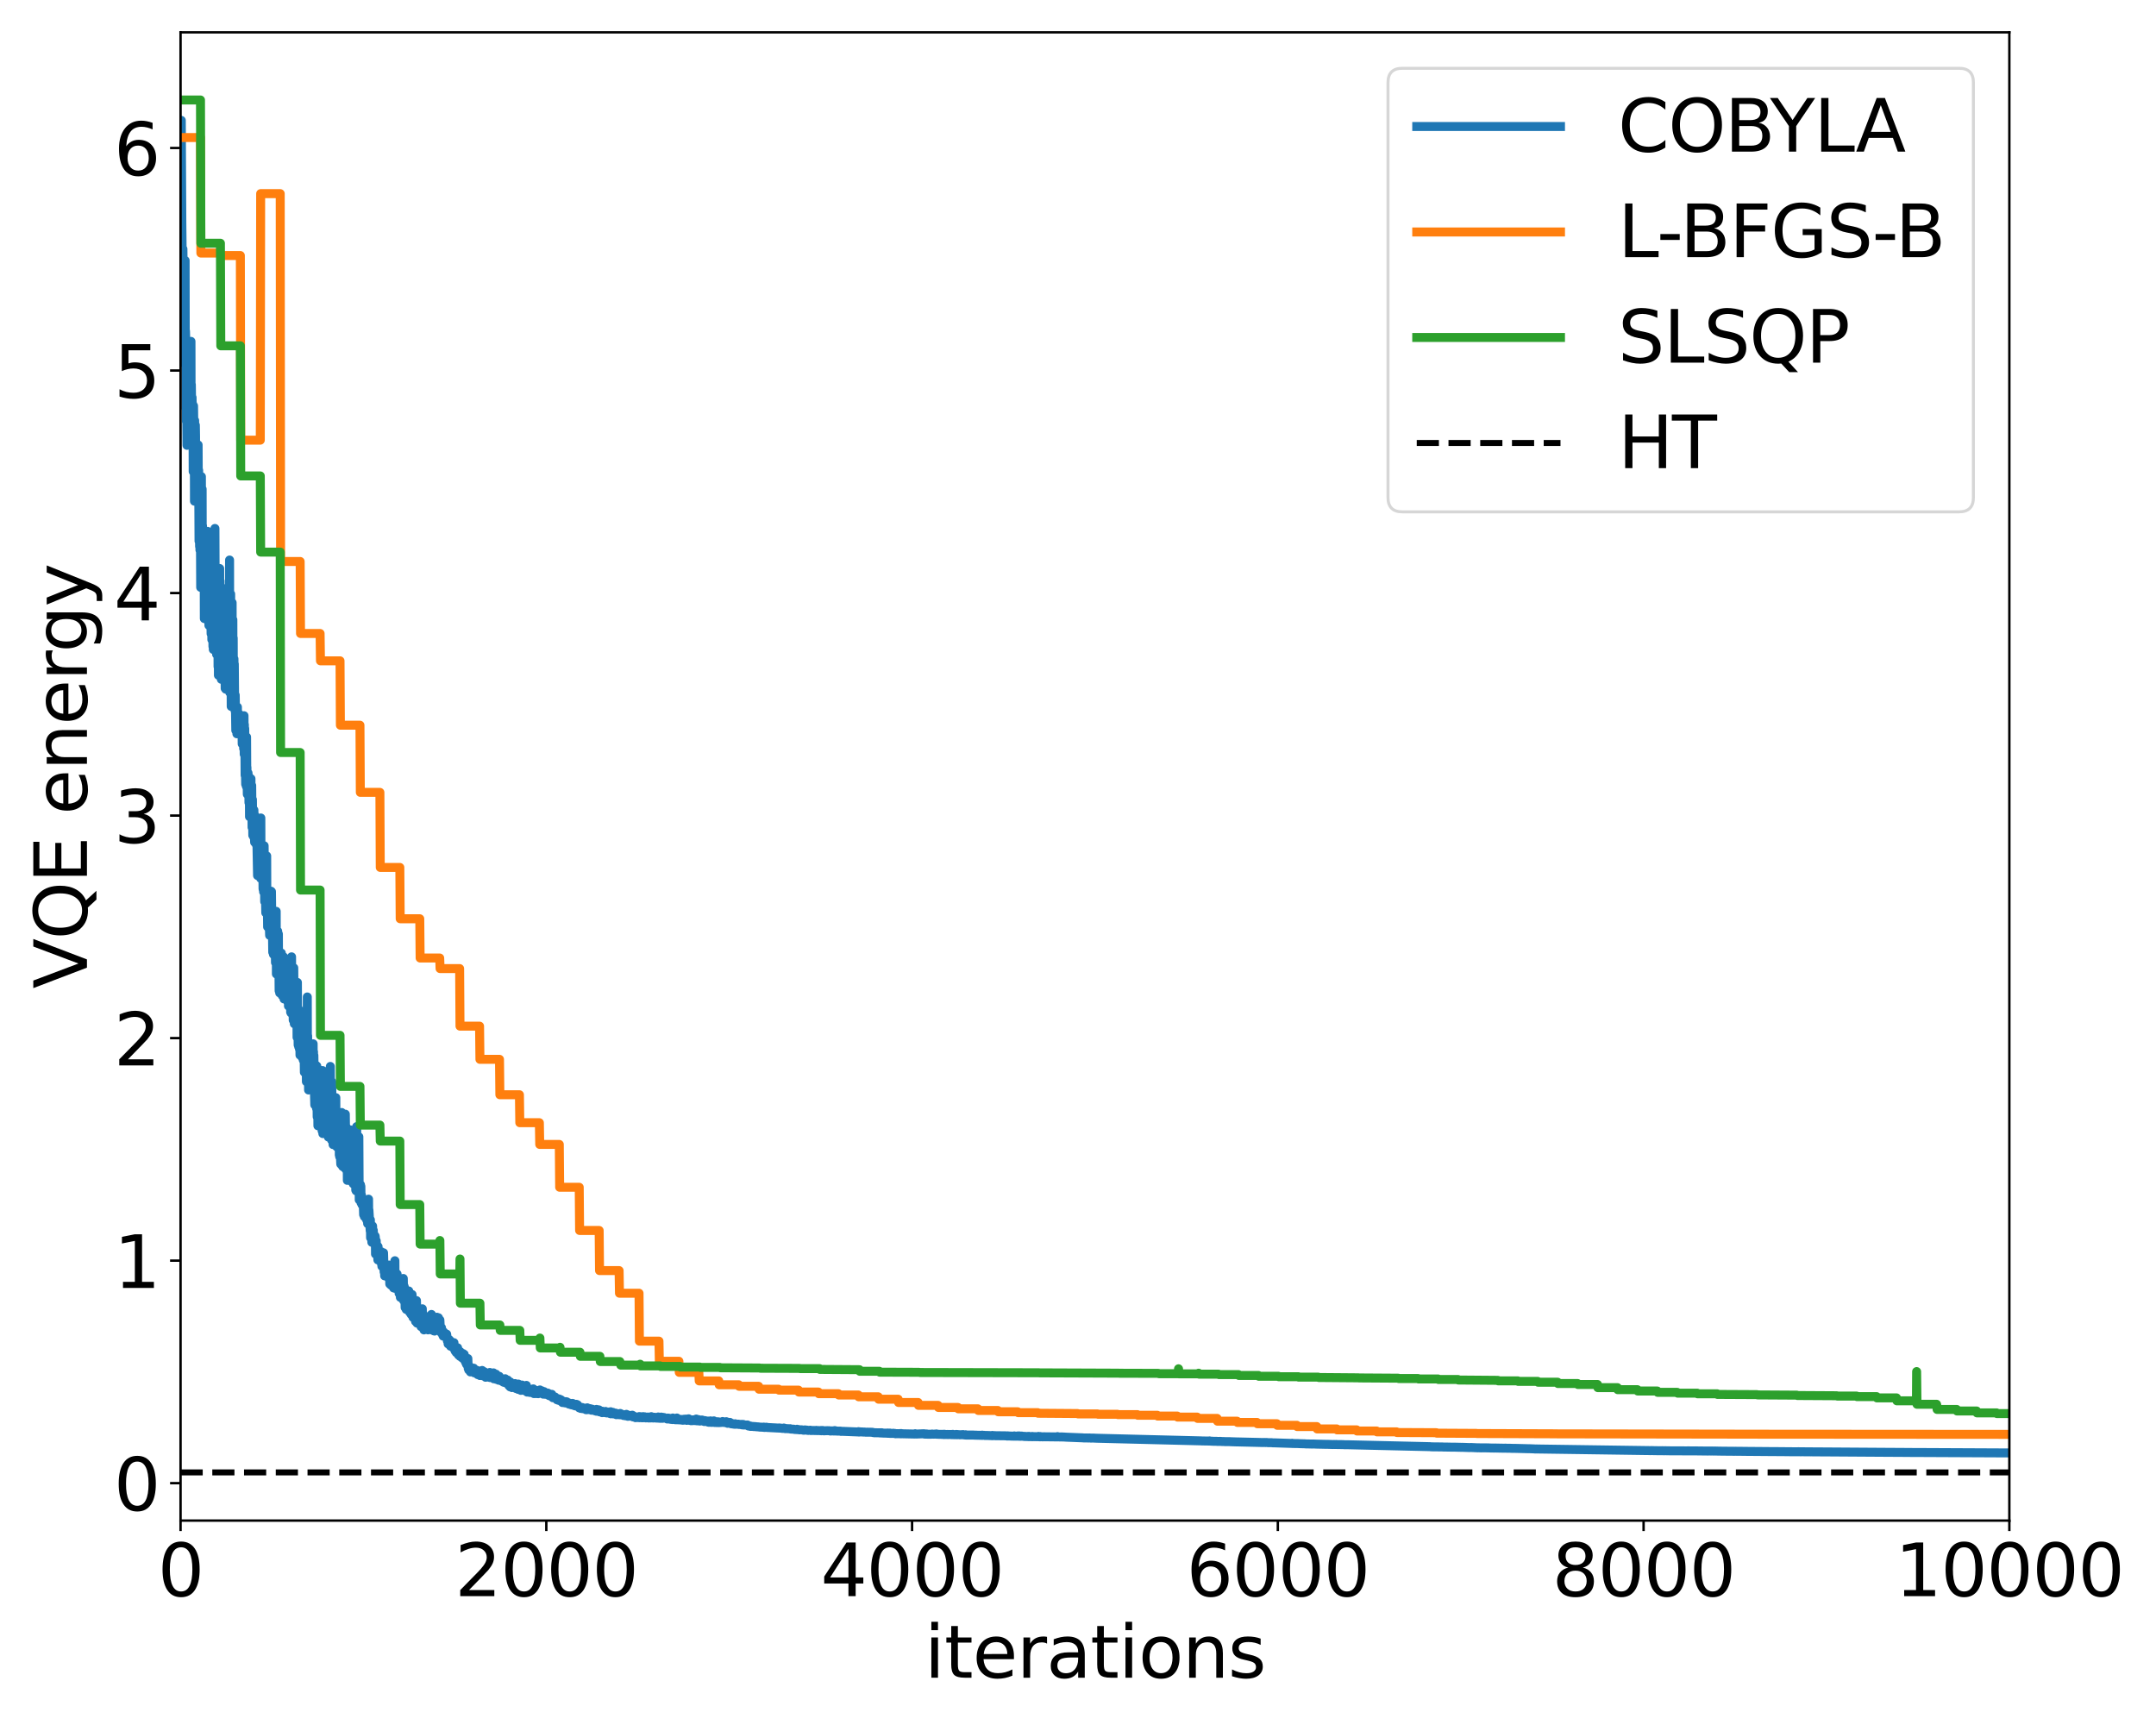 <?xml version="1.0" encoding="utf-8" standalone="no"?>
<!DOCTYPE svg PUBLIC "-//W3C//DTD SVG 1.1//EN"
  "http://www.w3.org/Graphics/SVG/1.1/DTD/svg11.dtd">
<svg height="576pt" version="1.1" viewBox="0 0 720 576" width="720pt" xmlns="http://www.w3.org/2000/svg" xmlns:xlink="http://www.w3.org/1999/xlink">
 <defs>
  <style type="text/css">*{stroke-linecap:butt;stroke-linejoin:round;}</style>
 </defs>
 <g id="figure_1">
  <g id="patch_1">
   <path d="M 0 576 
L 720 576 
L 720 0 
L 0 0 
z
" style="fill:#ffffff;"/>
  </g>
  <g id="axes_1">
   <g id="patch_2">
    <path d="M 60.297 507.745 
L 671.025 507.745 
L 671.025 10.8 
L 60.297 10.8 
z
" style="fill:#ffffff;"/>
   </g>
   <g id="matplotlib.axis_1">
    <g id="xtick_1">
     <g id="line2d_1">
      <defs>
       <path d="M 0 0 
L 0 3.5 
" id="mb0d4e69580" style="stroke:#000000;stroke-width:0.8;"/>
      </defs>
      <g>
       <use style="stroke:#000000;stroke-width:0.8;" x="60.297" xlink:href="#mb0d4e69580" y="507.745"/>
      </g>
     </g>
     <g id="text_1">
      <!-- 0 -->
      <g transform="translate(52.663 532.981)scale(0.24 -0.24)">
       <defs>
        <path d="M 2034 4250 
Q 1547 4250 1301 3770 
Q 1056 3291 1056 2328 
Q 1056 1369 1301 889 
Q 1547 409 2034 409 
Q 2525 409 2770 889 
Q 3016 1369 3016 2328 
Q 3016 3291 2770 3770 
Q 2525 4250 2034 4250 
z
M 2034 4750 
Q 2819 4750 3233 4129 
Q 3647 3509 3647 2328 
Q 3647 1150 3233 529 
Q 2819 -91 2034 -91 
Q 1250 -91 836 529 
Q 422 1150 422 2328 
Q 422 3509 836 4129 
Q 1250 4750 2034 4750 
z
" id="DejaVuSans-30" transform="scale(0.016)"/>
       </defs>
       <use xlink:href="#DejaVuSans-30"/>
      </g>
     </g>
    </g>
    <g id="xtick_2">
     <g id="line2d_2">
      <g>
       <use style="stroke:#000000;stroke-width:0.8;" x="182.443" xlink:href="#mb0d4e69580" y="507.745"/>
      </g>
     </g>
     <g id="text_2">
      <!-- 2000 -->
      <g transform="translate(151.903 532.981)scale(0.24 -0.24)">
       <defs>
        <path d="M 1228 531 
L 3431 531 
L 3431 0 
L 469 0 
L 469 531 
Q 828 903 1448 1529 
Q 2069 2156 2228 2338 
Q 2531 2678 2651 2914 
Q 2772 3150 2772 3378 
Q 2772 3750 2511 3984 
Q 2250 4219 1831 4219 
Q 1534 4219 1204 4116 
Q 875 4013 500 3803 
L 500 4441 
Q 881 4594 1212 4672 
Q 1544 4750 1819 4750 
Q 2544 4750 2975 4387 
Q 3406 4025 3406 3419 
Q 3406 3131 3298 2873 
Q 3191 2616 2906 2266 
Q 2828 2175 2409 1742 
Q 1991 1309 1228 531 
z
" id="DejaVuSans-32" transform="scale(0.016)"/>
       </defs>
       <use xlink:href="#DejaVuSans-32"/>
       <use x="63.623" xlink:href="#DejaVuSans-30"/>
       <use x="127.246" xlink:href="#DejaVuSans-30"/>
       <use x="190.869" xlink:href="#DejaVuSans-30"/>
      </g>
     </g>
    </g>
    <g id="xtick_3">
     <g id="line2d_3">
      <g>
       <use style="stroke:#000000;stroke-width:0.8;" x="304.589" xlink:href="#mb0d4e69580" y="507.745"/>
      </g>
     </g>
     <g id="text_3">
      <!-- 4000 -->
      <g transform="translate(274.048 532.981)scale(0.24 -0.24)">
       <defs>
        <path d="M 2419 4116 
L 825 1625 
L 2419 1625 
L 2419 4116 
z
M 2253 4666 
L 3047 4666 
L 3047 1625 
L 3713 1625 
L 3713 1100 
L 3047 1100 
L 3047 0 
L 2419 0 
L 2419 1100 
L 313 1100 
L 313 1709 
L 2253 4666 
z
" id="DejaVuSans-34" transform="scale(0.016)"/>
       </defs>
       <use xlink:href="#DejaVuSans-34"/>
       <use x="63.623" xlink:href="#DejaVuSans-30"/>
       <use x="127.246" xlink:href="#DejaVuSans-30"/>
       <use x="190.869" xlink:href="#DejaVuSans-30"/>
      </g>
     </g>
    </g>
    <g id="xtick_4">
     <g id="line2d_4">
      <g>
       <use style="stroke:#000000;stroke-width:0.8;" x="426.734" xlink:href="#mb0d4e69580" y="507.745"/>
      </g>
     </g>
     <g id="text_4">
      <!-- 6000 -->
      <g transform="translate(396.194 532.981)scale(0.24 -0.24)">
       <defs>
        <path d="M 2113 2584 
Q 1688 2584 1439 2293 
Q 1191 2003 1191 1497 
Q 1191 994 1439 701 
Q 1688 409 2113 409 
Q 2538 409 2786 701 
Q 3034 994 3034 1497 
Q 3034 2003 2786 2293 
Q 2538 2584 2113 2584 
z
M 3366 4563 
L 3366 3988 
Q 3128 4100 2886 4159 
Q 2644 4219 2406 4219 
Q 1781 4219 1451 3797 
Q 1122 3375 1075 2522 
Q 1259 2794 1537 2939 
Q 1816 3084 2150 3084 
Q 2853 3084 3261 2657 
Q 3669 2231 3669 1497 
Q 3669 778 3244 343 
Q 2819 -91 2113 -91 
Q 1303 -91 875 529 
Q 447 1150 447 2328 
Q 447 3434 972 4092 
Q 1497 4750 2381 4750 
Q 2619 4750 2861 4703 
Q 3103 4656 3366 4563 
z
" id="DejaVuSans-36" transform="scale(0.016)"/>
       </defs>
       <use xlink:href="#DejaVuSans-36"/>
       <use x="63.623" xlink:href="#DejaVuSans-30"/>
       <use x="127.246" xlink:href="#DejaVuSans-30"/>
       <use x="190.869" xlink:href="#DejaVuSans-30"/>
      </g>
     </g>
    </g>
    <g id="xtick_5">
     <g id="line2d_5">
      <g>
       <use style="stroke:#000000;stroke-width:0.8;" x="548.88" xlink:href="#mb0d4e69580" y="507.745"/>
      </g>
     </g>
     <g id="text_5">
      <!-- 8000 -->
      <g transform="translate(518.34 532.981)scale(0.24 -0.24)">
       <defs>
        <path d="M 2034 2216 
Q 1584 2216 1326 1975 
Q 1069 1734 1069 1313 
Q 1069 891 1326 650 
Q 1584 409 2034 409 
Q 2484 409 2743 651 
Q 3003 894 3003 1313 
Q 3003 1734 2745 1975 
Q 2488 2216 2034 2216 
z
M 1403 2484 
Q 997 2584 770 2862 
Q 544 3141 544 3541 
Q 544 4100 942 4425 
Q 1341 4750 2034 4750 
Q 2731 4750 3128 4425 
Q 3525 4100 3525 3541 
Q 3525 3141 3298 2862 
Q 3072 2584 2669 2484 
Q 3125 2378 3379 2068 
Q 3634 1759 3634 1313 
Q 3634 634 3220 271 
Q 2806 -91 2034 -91 
Q 1263 -91 848 271 
Q 434 634 434 1313 
Q 434 1759 690 2068 
Q 947 2378 1403 2484 
z
M 1172 3481 
Q 1172 3119 1398 2916 
Q 1625 2713 2034 2713 
Q 2441 2713 2670 2916 
Q 2900 3119 2900 3481 
Q 2900 3844 2670 4047 
Q 2441 4250 2034 4250 
Q 1625 4250 1398 4047 
Q 1172 3844 1172 3481 
z
" id="DejaVuSans-38" transform="scale(0.016)"/>
       </defs>
       <use xlink:href="#DejaVuSans-38"/>
       <use x="63.623" xlink:href="#DejaVuSans-30"/>
       <use x="127.246" xlink:href="#DejaVuSans-30"/>
       <use x="190.869" xlink:href="#DejaVuSans-30"/>
      </g>
     </g>
    </g>
    <g id="xtick_6">
     <g id="line2d_6">
      <g>
       <use style="stroke:#000000;stroke-width:0.8;" x="671.025" xlink:href="#mb0d4e69580" y="507.745"/>
      </g>
     </g>
     <g id="text_6">
      <!-- 10000 -->
      <g transform="translate(632.85 532.981)scale(0.24 -0.24)">
       <defs>
        <path d="M 794 531 
L 1825 531 
L 1825 4091 
L 703 3866 
L 703 4441 
L 1819 4666 
L 2450 4666 
L 2450 531 
L 3481 531 
L 3481 0 
L 794 0 
L 794 531 
z
" id="DejaVuSans-31" transform="scale(0.016)"/>
       </defs>
       <use xlink:href="#DejaVuSans-31"/>
       <use x="63.623" xlink:href="#DejaVuSans-30"/>
       <use x="127.246" xlink:href="#DejaVuSans-30"/>
       <use x="190.869" xlink:href="#DejaVuSans-30"/>
       <use x="254.492" xlink:href="#DejaVuSans-30"/>
      </g>
     </g>
    </g>
    <g id="text_7">
     <!-- iterations -->
     <g transform="translate(308.716 560.209)scale(0.24 -0.24)">
      <defs>
       <path d="M 603 3500 
L 1178 3500 
L 1178 0 
L 603 0 
L 603 3500 
z
M 603 4863 
L 1178 4863 
L 1178 4134 
L 603 4134 
L 603 4863 
z
" id="DejaVuSans-69" transform="scale(0.016)"/>
       <path d="M 1172 4494 
L 1172 3500 
L 2356 3500 
L 2356 3053 
L 1172 3053 
L 1172 1153 
Q 1172 725 1289 603 
Q 1406 481 1766 481 
L 2356 481 
L 2356 0 
L 1766 0 
Q 1100 0 847 248 
Q 594 497 594 1153 
L 594 3053 
L 172 3053 
L 172 3500 
L 594 3500 
L 594 4494 
L 1172 4494 
z
" id="DejaVuSans-74" transform="scale(0.016)"/>
       <path d="M 3597 1894 
L 3597 1613 
L 953 1613 
Q 991 1019 1311 708 
Q 1631 397 2203 397 
Q 2534 397 2845 478 
Q 3156 559 3463 722 
L 3463 178 
Q 3153 47 2828 -22 
Q 2503 -91 2169 -91 
Q 1331 -91 842 396 
Q 353 884 353 1716 
Q 353 2575 817 3079 
Q 1281 3584 2069 3584 
Q 2775 3584 3186 3129 
Q 3597 2675 3597 1894 
z
M 3022 2063 
Q 3016 2534 2758 2815 
Q 2500 3097 2075 3097 
Q 1594 3097 1305 2825 
Q 1016 2553 972 2059 
L 3022 2063 
z
" id="DejaVuSans-65" transform="scale(0.016)"/>
       <path d="M 2631 2963 
Q 2534 3019 2420 3045 
Q 2306 3072 2169 3072 
Q 1681 3072 1420 2755 
Q 1159 2438 1159 1844 
L 1159 0 
L 581 0 
L 581 3500 
L 1159 3500 
L 1159 2956 
Q 1341 3275 1631 3429 
Q 1922 3584 2338 3584 
Q 2397 3584 2469 3576 
Q 2541 3569 2628 3553 
L 2631 2963 
z
" id="DejaVuSans-72" transform="scale(0.016)"/>
       <path d="M 2194 1759 
Q 1497 1759 1228 1600 
Q 959 1441 959 1056 
Q 959 750 1161 570 
Q 1363 391 1709 391 
Q 2188 391 2477 730 
Q 2766 1069 2766 1631 
L 2766 1759 
L 2194 1759 
z
M 3341 1997 
L 3341 0 
L 2766 0 
L 2766 531 
Q 2569 213 2275 61 
Q 1981 -91 1556 -91 
Q 1019 -91 701 211 
Q 384 513 384 1019 
Q 384 1609 779 1909 
Q 1175 2209 1959 2209 
L 2766 2209 
L 2766 2266 
Q 2766 2663 2505 2880 
Q 2244 3097 1772 3097 
Q 1472 3097 1187 3025 
Q 903 2953 641 2809 
L 641 3341 
Q 956 3463 1253 3523 
Q 1550 3584 1831 3584 
Q 2591 3584 2966 3190 
Q 3341 2797 3341 1997 
z
" id="DejaVuSans-61" transform="scale(0.016)"/>
       <path d="M 1959 3097 
Q 1497 3097 1228 2736 
Q 959 2375 959 1747 
Q 959 1119 1226 758 
Q 1494 397 1959 397 
Q 2419 397 2687 759 
Q 2956 1122 2956 1747 
Q 2956 2369 2687 2733 
Q 2419 3097 1959 3097 
z
M 1959 3584 
Q 2709 3584 3137 3096 
Q 3566 2609 3566 1747 
Q 3566 888 3137 398 
Q 2709 -91 1959 -91 
Q 1206 -91 779 398 
Q 353 888 353 1747 
Q 353 2609 779 3096 
Q 1206 3584 1959 3584 
z
" id="DejaVuSans-6f" transform="scale(0.016)"/>
       <path d="M 3513 2113 
L 3513 0 
L 2938 0 
L 2938 2094 
Q 2938 2591 2744 2837 
Q 2550 3084 2163 3084 
Q 1697 3084 1428 2787 
Q 1159 2491 1159 1978 
L 1159 0 
L 581 0 
L 581 3500 
L 1159 3500 
L 1159 2956 
Q 1366 3272 1645 3428 
Q 1925 3584 2291 3584 
Q 2894 3584 3203 3211 
Q 3513 2838 3513 2113 
z
" id="DejaVuSans-6e" transform="scale(0.016)"/>
       <path d="M 2834 3397 
L 2834 2853 
Q 2591 2978 2328 3040 
Q 2066 3103 1784 3103 
Q 1356 3103 1142 2972 
Q 928 2841 928 2578 
Q 928 2378 1081 2264 
Q 1234 2150 1697 2047 
L 1894 2003 
Q 2506 1872 2764 1633 
Q 3022 1394 3022 966 
Q 3022 478 2636 193 
Q 2250 -91 1575 -91 
Q 1294 -91 989 -36 
Q 684 19 347 128 
L 347 722 
Q 666 556 975 473 
Q 1284 391 1588 391 
Q 1994 391 2212 530 
Q 2431 669 2431 922 
Q 2431 1156 2273 1281 
Q 2116 1406 1581 1522 
L 1381 1569 
Q 847 1681 609 1914 
Q 372 2147 372 2553 
Q 372 3047 722 3315 
Q 1072 3584 1716 3584 
Q 2034 3584 2315 3537 
Q 2597 3491 2834 3397 
z
" id="DejaVuSans-73" transform="scale(0.016)"/>
      </defs>
      <use xlink:href="#DejaVuSans-69"/>
      <use x="27.783" xlink:href="#DejaVuSans-74"/>
      <use x="66.992" xlink:href="#DejaVuSans-65"/>
      <use x="128.516" xlink:href="#DejaVuSans-72"/>
      <use x="169.629" xlink:href="#DejaVuSans-61"/>
      <use x="230.908" xlink:href="#DejaVuSans-74"/>
      <use x="270.117" xlink:href="#DejaVuSans-69"/>
      <use x="297.9" xlink:href="#DejaVuSans-6f"/>
      <use x="359.082" xlink:href="#DejaVuSans-6e"/>
      <use x="422.461" xlink:href="#DejaVuSans-73"/>
     </g>
    </g>
   </g>
   <g id="matplotlib.axis_2">
    <g id="ytick_1">
     <g id="line2d_7">
      <defs>
       <path d="M 0 0 
L -3.5 0 
" id="m4bbd23d1ec" style="stroke:#000000;stroke-width:0.8;"/>
      </defs>
      <g>
       <use style="stroke:#000000;stroke-width:0.8;" x="60.297" xlink:href="#m4bbd23d1ec" y="495.247"/>
      </g>
     </g>
     <g id="text_8">
      <!-- 0 -->
      <g transform="translate(38.028 504.365)scale(0.24 -0.24)">
       <use xlink:href="#DejaVuSans-30"/>
      </g>
     </g>
    </g>
    <g id="ytick_2">
     <g id="line2d_8">
      <g>
       <use style="stroke:#000000;stroke-width:0.8;" x="60.297" xlink:href="#m4bbd23d1ec" y="420.942"/>
      </g>
     </g>
     <g id="text_9">
      <!-- 1 -->
      <g transform="translate(38.028 430.06)scale(0.24 -0.24)">
       <use xlink:href="#DejaVuSans-31"/>
      </g>
     </g>
    </g>
    <g id="ytick_3">
     <g id="line2d_9">
      <g>
       <use style="stroke:#000000;stroke-width:0.8;" x="60.297" xlink:href="#m4bbd23d1ec" y="346.636"/>
      </g>
     </g>
     <g id="text_10">
      <!-- 2 -->
      <g transform="translate(38.028 355.754)scale(0.24 -0.24)">
       <use xlink:href="#DejaVuSans-32"/>
      </g>
     </g>
    </g>
    <g id="ytick_4">
     <g id="line2d_10">
      <g>
       <use style="stroke:#000000;stroke-width:0.8;" x="60.297" xlink:href="#m4bbd23d1ec" y="272.33"/>
      </g>
     </g>
     <g id="text_11">
      <!-- 3 -->
      <g transform="translate(38.028 281.448)scale(0.24 -0.24)">
       <defs>
        <path d="M 2597 2516 
Q 3050 2419 3304 2112 
Q 3559 1806 3559 1356 
Q 3559 666 3084 287 
Q 2609 -91 1734 -91 
Q 1441 -91 1130 -33 
Q 819 25 488 141 
L 488 750 
Q 750 597 1062 519 
Q 1375 441 1716 441 
Q 2309 441 2620 675 
Q 2931 909 2931 1356 
Q 2931 1769 2642 2001 
Q 2353 2234 1838 2234 
L 1294 2234 
L 1294 2753 
L 1863 2753 
Q 2328 2753 2575 2939 
Q 2822 3125 2822 3475 
Q 2822 3834 2567 4026 
Q 2313 4219 1838 4219 
Q 1578 4219 1281 4162 
Q 984 4106 628 3988 
L 628 4550 
Q 988 4650 1302 4700 
Q 1616 4750 1894 4750 
Q 2613 4750 3031 4423 
Q 3450 4097 3450 3541 
Q 3450 3153 3228 2886 
Q 3006 2619 2597 2516 
z
" id="DejaVuSans-33" transform="scale(0.016)"/>
       </defs>
       <use xlink:href="#DejaVuSans-33"/>
      </g>
     </g>
    </g>
    <g id="ytick_5">
     <g id="line2d_11">
      <g>
       <use style="stroke:#000000;stroke-width:0.8;" x="60.297" xlink:href="#m4bbd23d1ec" y="198.024"/>
      </g>
     </g>
     <g id="text_12">
      <!-- 4 -->
      <g transform="translate(38.028 207.142)scale(0.24 -0.24)">
       <use xlink:href="#DejaVuSans-34"/>
      </g>
     </g>
    </g>
    <g id="ytick_6">
     <g id="line2d_12">
      <g>
       <use style="stroke:#000000;stroke-width:0.8;" x="60.297" xlink:href="#m4bbd23d1ec" y="123.719"/>
      </g>
     </g>
     <g id="text_13">
      <!-- 5 -->
      <g transform="translate(38.028 132.837)scale(0.24 -0.24)">
       <defs>
        <path d="M 691 4666 
L 3169 4666 
L 3169 4134 
L 1269 4134 
L 1269 2991 
Q 1406 3038 1543 3061 
Q 1681 3084 1819 3084 
Q 2600 3084 3056 2656 
Q 3513 2228 3513 1497 
Q 3513 744 3044 326 
Q 2575 -91 1722 -91 
Q 1428 -91 1123 -41 
Q 819 9 494 109 
L 494 744 
Q 775 591 1075 516 
Q 1375 441 1709 441 
Q 2250 441 2565 725 
Q 2881 1009 2881 1497 
Q 2881 1984 2565 2268 
Q 2250 2553 1709 2553 
Q 1456 2553 1204 2497 
Q 953 2441 691 2322 
L 691 4666 
z
" id="DejaVuSans-35" transform="scale(0.016)"/>
       </defs>
       <use xlink:href="#DejaVuSans-35"/>
      </g>
     </g>
    </g>
    <g id="ytick_7">
     <g id="line2d_13">
      <g>
       <use style="stroke:#000000;stroke-width:0.8;" x="60.297" xlink:href="#m4bbd23d1ec" y="49.413"/>
      </g>
     </g>
     <g id="text_14">
      <!-- 6 -->
      <g transform="translate(38.028 58.531)scale(0.24 -0.24)">
       <use xlink:href="#DejaVuSans-36"/>
      </g>
     </g>
    </g>
    <g id="text_15">
     <!-- VQE energy -->
     <g transform="translate(29.036 330.14)rotate(-90)scale(0.24 -0.24)">
      <defs>
       <path d="M 1831 0 
L 50 4666 
L 709 4666 
L 2188 738 
L 3669 4666 
L 4325 4666 
L 2547 0 
L 1831 0 
z
" id="DejaVuSans-56" transform="scale(0.016)"/>
       <path d="M 2522 4238 
Q 1834 4238 1429 3725 
Q 1025 3213 1025 2328 
Q 1025 1447 1429 934 
Q 1834 422 2522 422 
Q 3209 422 3611 934 
Q 4013 1447 4013 2328 
Q 4013 3213 3611 3725 
Q 3209 4238 2522 4238 
z
M 3406 84 
L 4238 -825 
L 3475 -825 
L 2784 -78 
Q 2681 -84 2626 -87 
Q 2572 -91 2522 -91 
Q 1538 -91 948 567 
Q 359 1225 359 2328 
Q 359 3434 948 4092 
Q 1538 4750 2522 4750 
Q 3503 4750 4090 4092 
Q 4678 3434 4678 2328 
Q 4678 1516 4351 937 
Q 4025 359 3406 84 
z
" id="DejaVuSans-51" transform="scale(0.016)"/>
       <path d="M 628 4666 
L 3578 4666 
L 3578 4134 
L 1259 4134 
L 1259 2753 
L 3481 2753 
L 3481 2222 
L 1259 2222 
L 1259 531 
L 3634 531 
L 3634 0 
L 628 0 
L 628 4666 
z
" id="DejaVuSans-45" transform="scale(0.016)"/>
       <path id="DejaVuSans-20" transform="scale(0.016)"/>
       <path d="M 2906 1791 
Q 2906 2416 2648 2759 
Q 2391 3103 1925 3103 
Q 1463 3103 1205 2759 
Q 947 2416 947 1791 
Q 947 1169 1205 825 
Q 1463 481 1925 481 
Q 2391 481 2648 825 
Q 2906 1169 2906 1791 
z
M 3481 434 
Q 3481 -459 3084 -895 
Q 2688 -1331 1869 -1331 
Q 1566 -1331 1297 -1286 
Q 1028 -1241 775 -1147 
L 775 -588 
Q 1028 -725 1275 -790 
Q 1522 -856 1778 -856 
Q 2344 -856 2625 -561 
Q 2906 -266 2906 331 
L 2906 616 
Q 2728 306 2450 153 
Q 2172 0 1784 0 
Q 1141 0 747 490 
Q 353 981 353 1791 
Q 353 2603 747 3093 
Q 1141 3584 1784 3584 
Q 2172 3584 2450 3431 
Q 2728 3278 2906 2969 
L 2906 3500 
L 3481 3500 
L 3481 434 
z
" id="DejaVuSans-67" transform="scale(0.016)"/>
       <path d="M 2059 -325 
Q 1816 -950 1584 -1140 
Q 1353 -1331 966 -1331 
L 506 -1331 
L 506 -850 
L 844 -850 
Q 1081 -850 1212 -737 
Q 1344 -625 1503 -206 
L 1606 56 
L 191 3500 
L 800 3500 
L 1894 763 
L 2988 3500 
L 3597 3500 
L 2059 -325 
z
" id="DejaVuSans-79" transform="scale(0.016)"/>
      </defs>
      <use xlink:href="#DejaVuSans-56"/>
      <use x="68.408" xlink:href="#DejaVuSans-51"/>
      <use x="147.119" xlink:href="#DejaVuSans-45"/>
      <use x="210.303" xlink:href="#DejaVuSans-20"/>
      <use x="242.09" xlink:href="#DejaVuSans-65"/>
      <use x="303.613" xlink:href="#DejaVuSans-6e"/>
      <use x="366.992" xlink:href="#DejaVuSans-65"/>
      <use x="428.516" xlink:href="#DejaVuSans-72"/>
      <use x="467.879" xlink:href="#DejaVuSans-67"/>
      <use x="531.355" xlink:href="#DejaVuSans-79"/>
     </g>
    </g>
   </g>
   <g id="line2d_14">
    <path clip-path="url(#pf35cb74463)" d="M 60.359 41.08 
L 60.42 41.09 
L 60.481 48.306 
L 60.542 40.195 
L 60.725 74.352 
L 60.847 85.35 
L 60.969 94.444 
L 61.03 95.077 
L 61.091 83.147 
L 61.214 95.69 
L 61.275 88.133 
L 61.336 104.93 
L 61.397 101.669 
L 61.458 100 
L 61.58 105.507 
L 61.702 99.557 
L 61.763 110.49 
L 61.824 86.978 
L 61.885 121.844 
L 61.946 110.526 
L 62.069 115.076 
L 62.13 136.362 
L 62.191 116.592 
L 62.252 140.706 
L 62.313 133.061 
L 62.435 148.698 
L 62.618 148.409 
L 62.679 141.683 
L 62.74 120.11 
L 62.863 142.343 
L 62.924 129.151 
L 62.985 140.982 
L 63.046 136.056 
L 63.107 127.1 
L 63.168 140.621 
L 63.229 136.083 
L 63.29 128.437 
L 63.351 138.631 
L 63.412 133.604 
L 63.473 132.66 
L 63.534 134.319 
L 63.595 122.604 
L 63.718 143.218 
L 63.779 113.988 
L 63.84 145.739 
L 63.901 128.424 
L 64.023 136.81 
L 64.084 134.712 
L 64.145 132.712 
L 64.267 139.73 
L 64.389 135.054 
L 64.45 137.846 
L 64.512 157.442 
L 64.573 145.976 
L 64.634 135.545 
L 64.695 140.038 
L 64.756 154.88 
L 64.817 154.374 
L 64.878 144.764 
L 64.939 167.348 
L 65 140.396 
L 65.061 145.851 
L 65.122 164.632 
L 65.183 156.526 
L 65.244 141.972 
L 65.305 145.614 
L 65.367 164.817 
L 65.428 156.603 
L 65.611 165.902 
L 65.672 162.963 
L 65.733 150.785 
L 65.794 154.616 
L 65.855 152.715 
L 65.977 160.277 
L 66.038 155.969 
L 66.099 164.995 
L 66.16 148.554 
L 66.222 160.837 
L 66.283 160.069 
L 66.344 157.034 
L 66.466 180.663 
L 66.527 168.869 
L 66.588 170.187 
L 66.649 182.456 
L 66.71 180.145 
L 66.771 183.677 
L 66.832 181.964 
L 66.893 181.963 
L 66.954 182.496 
L 67.016 196.132 
L 67.077 189.086 
L 67.138 161.349 
L 67.199 192.179 
L 67.26 159.148 
L 67.321 188.809 
L 67.382 178.178 
L 67.443 193.312 
L 67.504 163.31 
L 67.565 190.467 
L 67.626 175.557 
L 67.687 192.967 
L 67.748 184.776 
L 67.809 192.845 
L 67.871 181.076 
L 67.932 196.511 
L 67.993 194.918 
L 68.054 194.981 
L 68.115 181.728 
L 68.176 185.682 
L 68.237 206.545 
L 68.298 204.271 
L 68.359 192.166 
L 68.42 202.487 
L 68.481 197.28 
L 68.542 198.104 
L 68.603 192.425 
L 68.664 201.13 
L 68.726 188.077 
L 68.909 205.856 
L 68.97 193.99 
L 69.031 200.138 
L 69.092 194.046 
L 69.153 206.979 
L 69.214 180.818 
L 69.275 199.73 
L 69.336 177.425 
L 69.397 202.029 
L 69.458 194.449 
L 69.519 203.037 
L 69.581 191.385 
L 69.642 202.363 
L 69.703 182.63 
L 69.764 208.823 
L 69.825 201.376 
L 69.886 205.65 
L 69.947 183.354 
L 70.008 204.966 
L 70.069 203.246 
L 70.13 206.402 
L 70.191 203.502 
L 70.252 208.835 
L 70.313 190.245 
L 70.375 203.58 
L 70.497 211.603 
L 70.558 182.309 
L 70.619 209.739 
L 70.68 202.442 
L 70.741 213.569 
L 70.802 187.18 
L 70.863 208.846 
L 70.924 189.361 
L 71.107 215.839 
L 71.168 179.943 
L 71.23 216.869 
L 71.291 202.97 
L 71.352 214.903 
L 71.413 207.3 
L 71.474 210.605 
L 71.535 193.1 
L 71.596 204.688 
L 71.657 211.745 
L 71.718 205.506 
L 71.779 176.459 
L 71.901 207.851 
L 71.962 212.241 
L 72.023 190.475 
L 72.085 210.684 
L 72.146 208.006 
L 72.207 212.822 
L 72.268 203.97 
L 72.329 218.495 
L 72.39 212.191 
L 72.451 215.162 
L 72.512 202.432 
L 72.573 217.976 
L 72.634 215.901 
L 72.695 213.545 
L 72.756 196.704 
L 72.817 222.573 
L 72.878 205.984 
L 72.94 225.482 
L 73.001 214.793 
L 73.184 223.998 
L 73.245 220.89 
L 73.306 225.558 
L 73.367 189.833 
L 73.428 225.074 
L 73.489 193.988 
L 73.55 224.603 
L 73.611 198.512 
L 73.672 222.923 
L 73.734 200.213 
L 73.917 226.827 
L 74.1 207.354 
L 74.161 221.673 
L 74.222 215.81 
L 74.283 223.624 
L 74.466 196.463 
L 74.527 226.761 
L 74.589 223.984 
L 74.65 222.882 
L 74.711 198.953 
L 74.772 216.457 
L 74.833 204.691 
L 75.016 223.671 
L 75.077 212.559 
L 75.138 219.576 
L 75.199 229.865 
L 75.26 223.183 
L 75.321 223.792 
L 75.382 230.113 
L 75.444 203.639 
L 75.505 221.71 
L 75.566 222.408 
L 75.627 220.315 
L 75.688 206.113 
L 75.749 218.185 
L 75.81 212.593 
L 75.871 219.555 
L 75.932 211.924 
L 76.115 225.705 
L 76.299 204.037 
L 76.36 215.853 
L 76.421 199.467 
L 76.482 225.083 
L 76.543 203.847 
L 76.604 225.472 
L 76.665 187.002 
L 76.726 231.226 
L 76.787 211.068 
L 76.97 229.382 
L 77.031 198.341 
L 77.215 235.891 
L 77.276 210.031 
L 77.337 226.814 
L 77.398 225.363 
L 77.459 233.923 
L 77.52 201.249 
L 77.581 232.893 
L 77.642 216.261 
L 77.703 229.503 
L 77.764 206.932 
L 77.825 232.258 
L 77.886 213.05 
L 77.948 233.12 
L 78.009 226.474 
L 78.07 234.906 
L 78.131 220.014 
L 78.192 226.727 
L 78.253 221.735 
L 78.375 236.387 
L 78.436 234.942 
L 78.497 237.295 
L 78.558 232.098 
L 78.741 243.888 
L 78.925 237.607 
L 78.986 238.475 
L 79.108 245.021 
L 79.291 236.103 
L 79.352 243.263 
L 79.413 238.151 
L 79.474 242.512 
L 79.535 239.423 
L 79.596 242.405 
L 79.658 241.201 
L 79.719 239.561 
L 79.78 244.847 
L 79.841 241.086 
L 79.902 238.438 
L 79.963 244.541 
L 80.024 241.454 
L 80.146 240.112 
L 80.207 245.287 
L 80.268 242.63 
L 80.329 244.401 
L 80.452 239.914 
L 80.513 239.94 
L 80.635 245.376 
L 80.696 244.523 
L 80.757 241.288 
L 80.818 242.727 
L 80.879 248.39 
L 80.94 247.366 
L 81.001 245.033 
L 81.062 247.999 
L 81.123 243.218 
L 81.184 248.006 
L 81.245 245.808 
L 81.368 249.968 
L 81.429 248.616 
L 81.49 238.988 
L 81.551 251.841 
L 81.612 241.947 
L 81.673 251.447 
L 81.734 243.284 
L 81.856 258.881 
L 81.917 258.409 
L 81.978 258.042 
L 82.039 261.881 
L 82.162 255.54 
L 82.223 256.161 
L 82.284 262.608 
L 82.345 246.095 
L 82.406 257.092 
L 82.467 256.202 
L 82.589 265.212 
L 82.711 263.742 
L 82.772 262.308 
L 82.833 258.113 
L 82.894 262.244 
L 82.955 261.688 
L 83.017 259.053 
L 83.078 261.067 
L 83.139 267.99 
L 83.261 260.355 
L 83.322 272.695 
L 83.383 269.827 
L 83.444 270.546 
L 83.505 269.226 
L 83.566 272.505 
L 83.688 264.764 
L 83.749 272.963 
L 83.811 260.024 
L 83.872 272.731 
L 83.933 264.693 
L 83.994 268.348 
L 84.055 262.296 
L 84.177 276.261 
L 84.238 276.186 
L 84.299 266.969 
L 84.36 273.433 
L 84.421 278.933 
L 84.482 278.471 
L 84.543 272.672 
L 84.604 277.116 
L 84.666 279.35 
L 84.788 270.482 
L 84.971 279.433 
L 85.032 281.24 
L 85.154 272.353 
L 85.215 277.082 
L 85.398 281.478 
L 85.459 277.431 
L 85.521 280.403 
L 85.582 279.897 
L 85.643 282.142 
L 85.704 280.748 
L 85.765 281.091 
L 85.826 282.823 
L 86.009 292.354 
L 86.131 282.724 
L 86.192 290.744 
L 86.253 276.834 
L 86.314 291.493 
L 86.376 282.98 
L 86.437 288.936 
L 86.498 288.314 
L 86.559 282.944 
L 86.681 292.339 
L 86.742 289.174 
L 86.803 289.358 
L 86.864 275.002 
L 87.047 293.282 
L 87.108 273.134 
L 87.17 291.241 
L 87.231 289.634 
L 87.292 291.376 
L 87.353 286.566 
L 87.414 290.036 
L 87.475 289.462 
L 87.658 291.027 
L 87.719 282.665 
L 87.841 296.753 
L 87.902 297.062 
L 87.963 291.691 
L 88.025 297.801 
L 88.086 294.196 
L 88.147 296.558 
L 88.208 282.413 
L 88.391 301.044 
L 88.452 294.011 
L 88.513 297.273 
L 88.574 295.407 
L 88.757 304.794 
L 88.941 288.153 
L 89.002 302.582 
L 89.063 285.806 
L 89.124 304.985 
L 89.185 302.679 
L 89.246 302.224 
L 89.307 303.933 
L 89.368 309.497 
L 89.429 307.805 
L 89.49 309.04 
L 89.673 298.825 
L 89.735 308.987 
L 89.796 305.407 
L 89.857 306.787 
L 90.04 312.318 
L 90.162 311.008 
L 90.345 307.073 
L 90.406 308.667 
L 90.529 297.583 
L 90.59 306.584 
L 90.651 297.701 
L 90.834 312.995 
L 90.895 304.691 
L 91.078 317.944 
L 91.139 308.912 
L 91.2 312.832 
L 91.261 311.803 
L 91.322 318.684 
L 91.384 314.253 
L 91.506 318.05 
L 91.567 309.041 
L 91.628 318.504 
L 91.689 317.188 
L 91.872 314.825 
L 91.933 315.801 
L 91.994 321.404 
L 92.055 317.65 
L 92.116 311.453 
L 92.177 319.826 
L 92.239 304.299 
L 92.3 325.227 
L 92.361 319.902 
L 92.422 321.243 
L 92.483 320.798 
L 92.544 320.673 
L 92.605 317.355 
L 92.666 320.86 
L 92.727 310.921 
L 92.788 315.967 
L 92.91 320.773 
L 92.971 311.877 
L 93.032 325.47 
L 93.094 325.369 
L 93.155 324.224 
L 93.216 330.83 
L 93.277 323.452 
L 93.338 326.529 
L 93.399 331.544 
L 93.46 324.202 
L 93.521 330.736 
L 93.582 324.957 
L 93.643 331.172 
L 93.826 322.827 
L 93.888 329.047 
L 93.949 318.226 
L 94.01 331.832 
L 94.071 330.354 
L 94.132 330.485 
L 94.193 324.09 
L 94.254 332.446 
L 94.315 323.187 
L 94.376 330.087 
L 94.559 321.844 
L 94.62 327.794 
L 94.681 319.483 
L 94.743 331.83 
L 94.804 325.898 
L 94.865 333.574 
L 94.926 329.669 
L 94.987 328.011 
L 95.048 331.005 
L 95.109 328.303 
L 95.17 333.302 
L 95.231 332.504 
L 95.292 325.506 
L 95.353 327.496 
L 95.414 333.058 
L 95.475 328.991 
L 95.598 332.246 
L 95.659 332.224 
L 95.781 327.137 
L 95.903 328.88 
L 96.025 322.84 
L 96.147 334.61 
L 96.208 334.353 
L 96.269 320.927 
L 96.33 335.913 
L 96.391 334.531 
L 96.575 325.979 
L 96.758 330.71 
L 96.819 331.686 
L 96.88 322.389 
L 97.063 337.98 
L 97.124 333.178 
L 97.185 338.223 
L 97.247 329.433 
L 97.308 337.164 
L 97.369 319.497 
L 97.43 334.152 
L 97.491 333.643 
L 97.552 334.128 
L 97.613 325.886 
L 97.674 335.686 
L 97.735 326.151 
L 97.918 340.631 
L 98.04 335.459 
L 98.102 323.176 
L 98.285 341.85 
L 98.346 330.292 
L 98.407 337.084 
L 98.468 340.294 
L 98.529 338.424 
L 98.712 332.796 
L 98.773 341.812 
L 98.834 336.397 
L 98.957 341.202 
L 99.018 335.226 
L 99.079 336.32 
L 99.14 334.62 
L 99.201 346.386 
L 99.262 341.42 
L 99.323 328.051 
L 99.384 344.696 
L 99.445 338.901 
L 99.567 348.932 
L 99.628 346.725 
L 99.689 336.917 
L 99.75 349.528 
L 99.812 341.597 
L 99.873 346.728 
L 99.934 340.072 
L 99.995 350.267 
L 100.056 341.924 
L 100.178 352.315 
L 100.239 350.465 
L 100.3 345.645 
L 100.361 352.166 
L 100.422 342.119 
L 100.483 350.79 
L 100.544 350.562 
L 100.606 344.344 
L 100.667 348.671 
L 100.789 351.181 
L 100.85 349.447 
L 100.911 353.117 
L 100.972 347.39 
L 101.033 347.46 
L 101.094 351.912 
L 101.155 344.959 
L 101.277 353.961 
L 101.399 345.837 
L 101.461 353.767 
L 101.522 349.01 
L 101.644 358.038 
L 101.705 355.286 
L 101.766 352.715 
L 101.827 357.93 
L 101.888 349.372 
L 101.949 357.342 
L 102.01 351.907 
L 102.071 353.442 
L 102.132 342.783 
L 102.193 350.122 
L 102.254 350.917 
L 102.316 361.179 
L 102.377 339.855 
L 102.438 360.403 
L 102.499 350.244 
L 102.56 352.6 
L 102.621 332.898 
L 102.682 361.557 
L 102.743 345.866 
L 102.804 361.335 
L 102.865 353.749 
L 102.926 353.755 
L 102.987 355.97 
L 103.048 363.957 
L 103.109 362.709 
L 103.232 354.062 
L 103.293 357.308 
L 103.354 353.981 
L 103.415 363.623 
L 103.476 349.723 
L 103.537 362.112 
L 103.598 351.298 
L 103.659 360.31 
L 103.72 356.012 
L 103.781 360.968 
L 103.842 355.401 
L 103.903 357.231 
L 103.965 356.091 
L 104.148 363.838 
L 104.209 350.957 
L 104.27 361.763 
L 104.331 358.088 
L 104.514 364.255 
L 104.575 348.542 
L 104.636 360.64 
L 104.697 351.196 
L 104.758 362.967 
L 104.82 352.414 
L 105.003 364.845 
L 105.125 368.937 
L 105.186 368.757 
L 105.247 366.542 
L 105.308 368.637 
L 105.369 355.828 
L 105.43 358.988 
L 105.491 367.317 
L 105.552 355.737 
L 105.613 369.621 
L 105.675 361.279 
L 105.736 370.218 
L 105.797 355.965 
L 105.858 365.879 
L 105.919 372.908 
L 105.98 368.011 
L 106.041 371.519 
L 106.102 368.143 
L 106.163 375.909 
L 106.224 372.472 
L 106.285 364.787 
L 106.346 373.508 
L 106.407 367.823 
L 106.468 365.217 
L 106.591 374.642 
L 106.652 362.014 
L 106.713 372.561 
L 106.774 365.565 
L 106.835 372.084 
L 106.896 359.598 
L 107.018 372.347 
L 107.079 371.502 
L 107.201 374.425 
L 107.262 357.467 
L 107.324 375.97 
L 107.385 363.848 
L 107.568 377.606 
L 107.629 367.557 
L 107.69 375.936 
L 107.751 357.488 
L 107.812 378.519 
L 107.873 374.287 
L 107.995 377.608 
L 108.056 374.766 
L 108.117 365.777 
L 108.179 372.905 
L 108.24 370.014 
L 108.301 376.571 
L 108.362 365.544 
L 108.423 376.984 
L 108.484 373.232 
L 108.606 377.22 
L 108.728 362.832 
L 108.789 376.506 
L 108.85 370.692 
L 108.911 374.273 
L 108.972 372.165 
L 109.095 374.386 
L 109.156 372.517 
L 109.217 375.574 
L 109.278 370.817 
L 109.339 376.282 
L 109.4 375.485 
L 109.583 368.58 
L 109.644 379.666 
L 109.705 375.853 
L 109.766 379.237 
L 109.95 372.415 
L 110.011 375.446 
L 110.072 366.775 
L 110.255 377.863 
L 110.316 356.095 
L 110.377 378.342 
L 110.438 369.743 
L 110.499 379.692 
L 110.56 368.907 
L 110.621 379.708 
L 110.683 372.95 
L 110.744 380.698 
L 110.805 361.203 
L 110.866 376.527 
L 110.927 373.712 
L 110.988 377.515 
L 111.049 377.373 
L 111.11 374.922 
L 111.171 375.599 
L 111.232 382.194 
L 111.293 379.095 
L 111.354 378.796 
L 111.415 369.933 
L 111.476 381.177 
L 111.538 379.329 
L 111.66 379.011 
L 111.782 382.301 
L 112.026 367.212 
L 112.087 375.204 
L 112.148 366.505 
L 112.209 379.557 
L 112.27 372.183 
L 112.454 382.926 
L 112.515 371.42 
L 112.576 382.357 
L 112.637 374.231 
L 112.698 375.928 
L 112.759 375.118 
L 112.82 375.182 
L 112.942 382.269 
L 113.003 381.267 
L 113.064 379.578 
L 113.125 373.606 
L 113.187 381.41 
L 113.248 372.918 
L 113.309 385.664 
L 113.37 375.629 
L 113.431 386.231 
L 113.492 377.3 
L 113.553 383.468 
L 113.797 388.706 
L 113.858 381.894 
L 113.919 387.833 
L 113.98 372.234 
L 114.042 384.91 
L 114.103 371.478 
L 114.286 388.912 
L 114.347 375.252 
L 114.408 389.487 
L 114.469 375.439 
L 114.53 383.718 
L 114.591 387.84 
L 114.652 385.485 
L 114.835 379.242 
L 114.958 380.708 
L 115.019 389.932 
L 115.08 387.098 
L 115.141 388.424 
L 115.324 372.031 
L 115.507 386.946 
L 115.568 376.197 
L 115.629 390.603 
L 115.69 379.033 
L 115.752 389.806 
L 115.813 379.642 
L 115.874 387.873 
L 115.935 381.317 
L 115.996 394.144 
L 116.057 382.272 
L 116.118 393.054 
L 116.179 380.778 
L 116.24 390.278 
L 116.301 392.666 
L 116.362 389.209 
L 116.423 392.967 
L 116.484 390.454 
L 116.546 381.909 
L 116.607 393.648 
L 116.668 377.574 
L 116.729 388.138 
L 116.79 385.671 
L 116.851 387.899 
L 116.912 384.23 
L 116.973 394.074 
L 117.034 377.293 
L 117.095 394.341 
L 117.156 386.189 
L 117.339 391.89 
L 117.401 382.286 
L 117.462 386.229 
L 117.523 391.028 
L 117.584 388.273 
L 117.645 389.819 
L 117.706 387.467 
L 117.767 388.695 
L 117.95 395.259 
L 118.133 381.53 
L 118.194 394.433 
L 118.256 389.513 
L 118.317 391.437 
L 118.378 386.163 
L 118.439 395.606 
L 118.5 387.028 
L 118.561 387.85 
L 118.622 387.968 
L 118.744 393.005 
L 118.805 397.372 
L 118.866 389.842 
L 118.927 397.625 
L 119.111 376.197 
L 119.233 390.606 
L 119.294 391.645 
L 119.355 390.996 
L 119.416 397.434 
L 119.477 390.796 
L 119.538 396.676 
L 119.599 393.968 
L 119.66 397.25 
L 119.721 395.127 
L 119.782 394.609 
L 119.843 379.584 
L 119.905 391.653 
L 119.966 400.639 
L 120.027 395.489 
L 120.149 399.753 
L 120.21 399.292 
L 120.271 400.271 
L 120.332 399.872 
L 120.393 395.616 
L 120.454 400.957 
L 120.515 396.158 
L 120.576 401.643 
L 120.637 398.816 
L 120.698 399.051 
L 120.882 402.245 
L 120.943 402.134 
L 121.004 401.462 
L 121.065 401.727 
L 121.126 402.457 
L 121.187 402.194 
L 121.248 400.235 
L 121.309 401.724 
L 121.431 405.601 
L 121.492 401.669 
L 121.553 404.622 
L 121.615 404.836 
L 121.676 406.203 
L 121.859 402.61 
L 121.92 406.471 
L 121.981 403.712 
L 122.042 406.112 
L 122.103 405.217 
L 122.164 405.817 
L 122.225 402.951 
L 122.347 406.436 
L 122.408 402.502 
L 122.47 407.387 
L 122.531 404.837 
L 122.592 401.437 
L 122.775 408.593 
L 122.836 406.986 
L 122.897 408.488 
L 122.958 405.776 
L 123.019 408.337 
L 123.08 400.418 
L 123.141 408.18 
L 123.202 404.03 
L 123.63 410.98 
L 123.691 407.307 
L 123.752 413.304 
L 123.813 412.641 
L 123.996 413.085 
L 124.057 411.173 
L 124.18 414.816 
L 124.424 409.38 
L 124.607 415.022 
L 124.668 410.839 
L 124.729 414.458 
L 124.79 413.108 
L 124.851 413.45 
L 124.912 412.206 
L 124.974 415.041 
L 125.035 414.285 
L 125.096 415.137 
L 125.279 412.747 
L 125.34 413.142 
L 125.401 418.75 
L 125.462 418.437 
L 125.523 416.408 
L 125.584 418.739 
L 125.645 414.323 
L 125.706 417.416 
L 125.767 417.548 
L 125.829 416.185 
L 125.89 417.435 
L 125.951 415.847 
L 126.012 417.083 
L 126.073 416.719 
L 126.195 420.71 
L 126.256 416.254 
L 126.317 418.398 
L 126.378 418.815 
L 126.439 420.216 
L 126.5 419.599 
L 126.561 419.368 
L 126.623 418.001 
L 126.745 419.743 
L 126.806 418.7 
L 126.867 419.439 
L 126.928 418.697 
L 127.111 420.311 
L 127.172 421.15 
L 127.355 417.996 
L 127.416 422.147 
L 127.478 420.151 
L 127.539 422.841 
L 127.6 419.789 
L 127.722 422.415 
L 127.783 422.217 
L 127.905 422.919 
L 127.966 421.978 
L 128.027 422.023 
L 128.088 418.33 
L 128.271 424.698 
L 128.333 423.053 
L 128.394 423.098 
L 128.455 426.029 
L 128.516 424.049 
L 128.577 423.852 
L 128.638 425.749 
L 128.699 424.57 
L 128.821 422.648 
L 128.882 423.2 
L 129.126 425.727 
L 129.188 424.31 
L 129.249 426.297 
L 129.31 423.295 
L 129.371 425.737 
L 129.432 424.403 
L 129.493 425.74 
L 129.554 424.228 
L 129.615 426.52 
L 129.798 422.465 
L 129.859 426.896 
L 129.92 422.423 
L 129.982 424.457 
L 130.043 423.959 
L 130.165 428.738 
L 130.226 427.358 
L 130.287 425.49 
L 130.47 428.85 
L 130.531 429.098 
L 130.653 422.988 
L 130.714 428.508 
L 130.775 426.871 
L 130.959 428.556 
L 131.02 429.027 
L 131.142 426.332 
L 131.203 426.989 
L 131.264 429.757 
L 131.325 428.791 
L 131.386 427.861 
L 131.447 430.062 
L 131.508 426.166 
L 131.569 429.559 
L 131.63 426.935 
L 131.692 428.796 
L 131.753 426.065 
L 131.814 430.173 
L 131.875 420.977 
L 131.936 429.938 
L 131.997 425.357 
L 132.058 429.812 
L 132.119 428.339 
L 132.18 428.618 
L 132.241 427.791 
L 132.302 429.668 
L 132.363 425.151 
L 132.424 427.579 
L 132.485 426.553 
L 132.547 429.422 
L 132.608 425.403 
L 132.669 429.161 
L 132.73 426.243 
L 132.791 428.428 
L 132.852 426.733 
L 132.913 428.322 
L 132.974 426.586 
L 133.035 427.99 
L 133.096 430.392 
L 133.157 429.28 
L 133.218 429.948 
L 133.279 431.878 
L 133.341 431.306 
L 133.402 430.84 
L 133.463 431.348 
L 133.585 427.405 
L 133.707 433.218 
L 133.768 432.965 
L 133.829 429.909 
L 133.89 431.315 
L 133.951 430.879 
L 134.012 432.6 
L 134.073 432.461 
L 134.134 432.178 
L 134.196 430.213 
L 134.257 430.904 
L 134.318 433.58 
L 134.379 431.572 
L 134.44 432.67 
L 134.562 429.85 
L 134.623 430.672 
L 134.684 426.899 
L 134.806 434.27 
L 134.867 433.218 
L 134.928 429.411 
L 134.989 434.095 
L 135.051 429.792 
L 135.112 432.802 
L 135.173 430.608 
L 135.295 436.614 
L 135.417 436.263 
L 135.478 435.893 
L 135.661 437.234 
L 135.783 435.252 
L 135.844 436.229 
L 135.906 433.461 
L 135.967 436.653 
L 136.028 432.951 
L 136.089 435.031 
L 136.15 434.983 
L 136.211 436.383 
L 136.272 432.826 
L 136.333 435.319 
L 136.455 437.259 
L 136.516 431.071 
L 136.577 437.079 
L 136.638 435.57 
L 136.822 438.237 
L 136.883 433.407 
L 136.944 438.255 
L 137.005 435.652 
L 137.066 437.493 
L 137.127 437.06 
L 137.188 437.485 
L 137.249 435.516 
L 137.31 438.915 
L 137.371 437.7 
L 137.432 437.854 
L 137.493 436.422 
L 137.555 438.144 
L 137.616 432.256 
L 137.677 437.731 
L 137.738 437.11 
L 137.799 438.666 
L 137.86 437.029 
L 137.921 439.901 
L 137.982 435.235 
L 138.043 439.538 
L 138.104 437.74 
L 138.165 438.923 
L 138.226 434.876 
L 138.287 440.007 
L 138.348 436.06 
L 138.41 440.069 
L 138.471 439.061 
L 138.593 440.554 
L 138.715 438.702 
L 138.776 441.249 
L 138.837 438.945 
L 138.898 440.1 
L 138.959 438.956 
L 139.02 440.969 
L 139.081 434.28 
L 139.265 441.807 
L 139.326 438.63 
L 139.387 440.278 
L 139.448 439.44 
L 139.509 440.432 
L 139.57 438.981 
L 139.631 441.474 
L 139.692 440.697 
L 139.753 441.892 
L 139.814 441.105 
L 139.875 440.904 
L 139.936 437.28 
L 140.12 441.916 
L 140.181 437.183 
L 140.242 441.682 
L 140.303 438.514 
L 140.364 440.153 
L 140.425 437.515 
L 140.608 442.976 
L 140.791 437.212 
L 140.975 442.574 
L 141.036 437.019 
L 141.097 441.371 
L 141.158 439.68 
L 141.219 442.684 
L 141.28 438.765 
L 141.341 443.245 
L 141.402 440.574 
L 141.463 440.946 
L 141.585 444.076 
L 141.769 439.804 
L 141.83 443.099 
L 141.891 441.666 
L 141.952 442.216 
L 142.013 440.948 
L 142.074 442.273 
L 142.135 440.311 
L 142.196 442.649 
L 142.257 440.431 
L 142.318 443.615 
L 142.379 442.02 
L 142.44 443.827 
L 142.501 443.334 
L 142.562 443.585 
L 142.746 439.844 
L 142.807 443.54 
L 142.868 440.582 
L 142.929 444.057 
L 142.99 441.682 
L 143.051 442.822 
L 143.112 441.001 
L 143.173 443.892 
L 143.234 440.586 
L 143.295 442.835 
L 143.356 441.974 
L 143.418 442.679 
L 143.479 442.144 
L 143.54 442.747 
L 143.601 440.993 
L 143.662 443.41 
L 143.723 441.014 
L 143.784 442.565 
L 143.845 441.995 
L 143.906 443.897 
L 143.967 439.741 
L 144.028 444.054 
L 144.089 438.912 
L 144.15 442.304 
L 144.211 442.33 
L 144.273 443.365 
L 144.334 442.489 
L 144.395 443.005 
L 144.456 442.708 
L 144.517 443.281 
L 144.578 443.195 
L 144.639 443.377 
L 144.7 442.674 
L 144.883 444.398 
L 144.944 440.612 
L 145.005 443.391 
L 145.066 440.904 
L 145.128 444.462 
L 145.189 442.639 
L 145.25 443.735 
L 145.311 443.1 
L 145.372 443.673 
L 145.433 439.959 
L 145.494 443.85 
L 145.555 442.078 
L 145.616 443.729 
L 145.677 440.693 
L 145.86 444.08 
L 145.921 439.834 
L 145.983 441.945 
L 146.105 443.605 
L 146.166 442.008 
L 146.227 443.235 
L 146.288 442.489 
L 146.349 443.516 
L 146.41 440 
L 146.532 443.172 
L 146.593 443.363 
L 146.654 441.229 
L 146.715 442.703 
L 146.838 443.678 
L 146.899 440.755 
L 147.082 444.213 
L 147.204 443.711 
L 147.265 444.932 
L 147.448 443.348 
L 147.632 445.188 
L 147.693 444.586 
L 147.754 444.656 
L 147.815 445.745 
L 147.876 445.625 
L 147.937 445.484 
L 147.998 446.141 
L 148.059 444.846 
L 148.12 445.772 
L 148.181 444.758 
L 148.303 445.958 
L 148.364 445.646 
L 148.425 446.222 
L 148.487 445.697 
L 148.609 446.365 
L 148.67 445.419 
L 148.731 446.286 
L 148.792 445.49 
L 148.853 446.074 
L 148.914 445.627 
L 148.975 445.952 
L 149.036 445.931 
L 149.097 446.43 
L 149.158 445.482 
L 149.219 445.969 
L 149.403 447.766 
L 149.464 447.744 
L 149.525 447.98 
L 149.586 447.381 
L 149.647 448.75 
L 149.708 448.069 
L 149.769 448.335 
L 149.83 448.143 
L 149.891 447.602 
L 149.952 448.886 
L 150.013 447.31 
L 150.074 448.815 
L 150.136 447.5 
L 150.197 449.056 
L 150.258 449.035 
L 150.319 449.067 
L 150.38 447.681 
L 150.441 449.518 
L 150.502 448.828 
L 150.563 449.417 
L 150.624 448.18 
L 150.685 449.446 
L 150.746 448.962 
L 150.929 449.717 
L 151.113 448.762 
L 151.174 449.542 
L 151.235 448.775 
L 151.357 450.049 
L 151.418 449.703 
L 151.479 449.596 
L 151.54 449.811 
L 151.601 448.337 
L 151.662 449.353 
L 151.846 450.759 
L 151.907 450.581 
L 151.968 451.061 
L 152.029 450.449 
L 152.09 451.26 
L 152.151 451.194 
L 152.273 451.019 
L 152.395 451.672 
L 152.456 451.591 
L 152.517 451.241 
L 152.578 451.657 
L 152.639 451.522 
L 152.823 450.042 
L 153.006 452.053 
L 153.128 452.483 
L 153.189 451.409 
L 153.25 452.371 
L 153.311 452.287 
L 153.372 452.264 
L 153.433 452.58 
L 153.556 452.03 
L 153.617 452.91 
L 153.678 451.335 
L 153.739 452.628 
L 153.8 451.98 
L 153.861 452.431 
L 153.922 452.005 
L 154.105 453.114 
L 154.166 452.129 
L 154.227 453.347 
L 154.288 452.938 
L 154.35 452.839 
L 154.411 451.996 
L 154.472 452.823 
L 154.533 452.135 
L 154.594 453.004 
L 154.655 451.981 
L 154.777 453.748 
L 154.838 453.298 
L 154.899 452.71 
L 154.96 453.284 
L 155.021 452.226 
L 155.143 454.016 
L 155.205 453.785 
L 155.266 454.412 
L 155.327 453.849 
L 155.571 455.065 
L 155.632 454.915 
L 155.754 453.938 
L 155.815 455.593 
L 155.876 454.555 
L 155.937 455.203 
L 155.998 454.047 
L 156.06 455.736 
L 156.121 454.667 
L 156.182 455.471 
L 156.243 453.631 
L 156.365 456.994 
L 156.426 456.055 
L 156.487 456.509 
L 156.548 457.456 
L 156.609 457.135 
L 156.67 457.515 
L 156.854 456.272 
L 156.915 457.795 
L 156.976 457.382 
L 157.098 458.105 
L 157.281 457.474 
L 157.342 458.027 
L 157.464 457.006 
L 157.525 458.011 
L 157.586 456.84 
L 157.647 457.988 
L 157.709 457.094 
L 157.77 457.856 
L 157.831 457.672 
L 157.892 457.656 
L 157.953 457.123 
L 158.136 458.226 
L 158.197 456.851 
L 158.258 457.951 
L 158.319 457.636 
L 158.38 458.404 
L 158.502 457.45 
L 158.564 458.334 
L 158.625 457.902 
L 158.686 457.8 
L 158.747 458.113 
L 158.808 457.92 
L 158.869 458.004 
L 158.93 457.481 
L 158.991 458.526 
L 159.052 458.462 
L 159.113 458.423 
L 159.296 457.58 
L 159.358 458.389 
L 159.419 458.325 
L 159.48 458.163 
L 159.541 459.004 
L 159.602 458.858 
L 159.663 458.362 
L 159.724 458.674 
L 159.907 458.256 
L 159.968 458.945 
L 160.029 457.804 
L 160.09 459.182 
L 160.151 458.71 
L 160.274 459.313 
L 160.396 458.679 
L 160.457 459.25 
L 160.518 459.01 
L 160.579 459.133 
L 160.762 458.246 
L 160.823 458.969 
L 160.884 458.729 
L 160.945 458.957 
L 161.006 457.61 
L 161.068 459.357 
L 161.129 458.947 
L 161.312 459.389 
L 161.373 458.886 
L 161.434 458.946 
L 161.556 459.061 
L 161.617 458.584 
L 161.678 459.019 
L 161.739 458.05 
L 161.861 459.541 
L 161.923 458.938 
L 161.984 459.092 
L 162.045 459.45 
L 162.106 458.751 
L 162.167 459.888 
L 162.228 458.902 
L 162.289 459.333 
L 162.411 459.677 
L 162.472 459.305 
L 162.533 459.766 
L 162.594 459.58 
L 162.717 458.909 
L 162.778 459.827 
L 162.839 459.31 
L 162.9 459.535 
L 162.961 458.567 
L 163.144 459.633 
L 163.205 458.584 
L 163.266 459.619 
L 163.327 458.881 
L 163.388 459.513 
L 163.449 459.065 
L 163.51 459.438 
L 163.572 458.279 
L 163.633 459.984 
L 163.694 459.318 
L 163.755 459.833 
L 163.816 459.632 
L 163.938 459.875 
L 163.999 459.548 
L 164.06 459.674 
L 164.182 459.973 
L 164.243 459.123 
L 164.304 459.451 
L 164.365 459.786 
L 164.427 459.356 
L 164.488 460.113 
L 164.549 459.808 
L 164.61 459.221 
L 164.671 459.651 
L 164.732 460.008 
L 164.793 458.42 
L 164.915 460.403 
L 165.098 459.958 
L 165.159 459.781 
L 165.282 460.314 
L 165.343 459.969 
L 165.465 460.335 
L 165.587 460.035 
L 165.648 458.858 
L 165.709 460.574 
L 165.77 459.674 
L 165.953 460.501 
L 166.014 459.816 
L 166.076 460.149 
L 166.137 460.279 
L 166.198 460.053 
L 166.259 460.296 
L 166.32 460.09 
L 166.503 460.869 
L 166.564 460.603 
L 166.625 459.679 
L 166.686 460.51 
L 166.747 459.571 
L 166.808 460.712 
L 166.869 460.238 
L 166.931 460.601 
L 166.992 460.52 
L 167.114 460.985 
L 167.175 460.576 
L 167.236 461.04 
L 167.297 461.028 
L 167.358 460.776 
L 167.419 461.113 
L 167.48 460.461 
L 167.541 460.998 
L 167.602 460.801 
L 167.724 461.228 
L 167.786 460.881 
L 167.847 461.114 
L 167.908 461.379 
L 167.969 460.679 
L 168.03 461.125 
L 168.091 460.815 
L 168.152 461.532 
L 168.213 460.643 
L 168.274 461.374 
L 168.335 460.881 
L 168.396 461.604 
L 168.457 461.099 
L 168.518 461.328 
L 168.702 460.372 
L 168.824 461.737 
L 168.885 461.596 
L 168.946 460.928 
L 169.007 461.237 
L 169.068 460.876 
L 169.129 461.003 
L 169.312 461.953 
L 169.373 461.932 
L 169.557 460.824 
L 169.679 462.281 
L 169.74 462.172 
L 169.801 461.35 
L 169.923 462.644 
L 169.984 462.518 
L 170.045 462.031 
L 170.106 462.843 
L 170.167 462.418 
L 170.228 462.68 
L 170.29 462.267 
L 170.351 463.101 
L 170.412 461.461 
L 170.473 463.12 
L 170.534 462.874 
L 170.595 463.08 
L 170.717 462.368 
L 170.778 462.663 
L 170.839 462.547 
L 170.9 462.018 
L 170.961 463.329 
L 171.022 462.735 
L 171.206 463.043 
L 171.267 462.074 
L 171.328 462.992 
L 171.389 462.32 
L 171.511 463.044 
L 171.572 462.974 
L 171.694 463.218 
L 171.755 462.631 
L 171.938 463.419 
L 172 461.991 
L 172.061 462.973 
L 172.122 462.499 
L 172.305 463.637 
L 172.366 463.651 
L 172.488 463.421 
L 172.549 463.666 
L 172.61 463.527 
L 172.671 463.542 
L 172.855 462.651 
L 172.916 463.381 
L 172.977 462.717 
L 173.038 463.93 
L 173.099 462.152 
L 173.16 463.501 
L 173.221 462.211 
L 173.343 463.474 
L 173.465 463.815 
L 173.587 463.297 
L 173.649 463.569 
L 173.71 462.785 
L 173.771 463.857 
L 173.832 463.651 
L 173.893 463.39 
L 173.954 464.261 
L 174.015 463.95 
L 174.076 464.148 
L 174.198 463.145 
L 174.259 463.946 
L 174.32 462.478 
L 174.381 463.534 
L 174.626 464.194 
L 174.748 463.706 
L 174.809 464.138 
L 174.87 463.988 
L 174.931 463.67 
L 174.992 464.289 
L 175.175 463.08 
L 175.359 464.192 
L 175.481 463.528 
L 175.542 464.048 
L 175.603 463.629 
L 175.664 463.281 
L 175.725 463.673 
L 175.786 462.6 
L 175.969 464.035 
L 176.03 464.835 
L 176.091 464.688 
L 176.153 464.783 
L 176.214 464.35 
L 176.275 464.585 
L 176.336 464.596 
L 176.397 464.171 
L 176.458 464.206 
L 176.58 464.433 
L 176.641 463.79 
L 176.702 464.818 
L 176.763 464.201 
L 176.824 464.926 
L 177.008 463.932 
L 177.191 464.97 
L 177.374 464.685 
L 177.496 464.769 
L 177.557 464.515 
L 177.679 464.969 
L 177.74 464.049 
L 177.801 464.614 
L 177.863 464.045 
L 177.924 464.641 
L 177.985 463.793 
L 178.046 465.134 
L 178.107 463.771 
L 178.29 465.333 
L 178.351 464.175 
L 178.412 465.34 
L 178.473 464.562 
L 178.656 465.195 
L 178.718 464.734 
L 178.779 465.333 
L 178.962 464.271 
L 179.023 465.061 
L 179.084 464.859 
L 179.145 464.914 
L 179.206 465.131 
L 179.328 464.798 
L 179.389 465.158 
L 179.45 464.821 
L 179.512 465.361 
L 179.573 465.081 
L 179.634 465.306 
L 179.695 464.592 
L 179.756 465.368 
L 179.817 464.9 
L 179.878 465.047 
L 179.939 464.499 
L 180 465.178 
L 180.061 464.417 
L 180.122 465.181 
L 180.183 464.209 
L 180.244 464.895 
L 180.305 464.117 
L 180.367 465.237 
L 180.428 464.586 
L 180.489 465.093 
L 180.55 464.498 
L 180.611 465.111 
L 180.672 464.929 
L 180.733 465.149 
L 180.794 464.537 
L 180.916 465.254 
L 181.038 464.442 
L 181.222 465.356 
L 181.283 465.305 
L 181.405 465.527 
L 181.527 465.42 
L 181.588 464.918 
L 181.649 465.453 
L 181.71 464.688 
L 181.832 465.539 
L 181.954 465.237 
L 182.077 465.572 
L 182.199 465.496 
L 182.321 465.524 
L 182.382 465.497 
L 182.443 465.269 
L 182.504 465.621 
L 182.565 465.411 
L 182.626 465.564 
L 182.687 465.327 
L 182.748 465.394 
L 182.809 465.359 
L 182.871 465.668 
L 182.932 465.157 
L 182.993 465.677 
L 183.054 465.474 
L 183.176 465.697 
L 183.237 465.426 
L 183.359 466.014 
L 183.42 465.406 
L 183.481 465.987 
L 183.542 465.946 
L 183.664 465.67 
L 183.787 466.161 
L 183.909 465.612 
L 183.97 466.117 
L 184.031 465.672 
L 184.092 466.127 
L 184.153 465.838 
L 184.214 466.186 
L 184.275 465.583 
L 184.336 465.922 
L 184.458 466.271 
L 184.519 465.982 
L 184.581 466.221 
L 184.642 466.727 
L 184.703 466.487 
L 184.825 466.679 
L 185.008 466.364 
L 185.069 466.667 
L 185.13 466.587 
L 185.313 466.624 
L 185.374 466.474 
L 185.558 466.753 
L 185.741 467.05 
L 185.802 467.057 
L 185.985 467.393 
L 186.168 467.355 
L 186.23 467.398 
L 186.352 467.048 
L 186.474 467.569 
L 186.718 467.142 
L 186.779 467.507 
L 186.84 467.436 
L 186.962 467.381 
L 187.023 467.261 
L 187.085 467.524 
L 187.146 467.347 
L 187.268 467.861 
L 187.329 467.403 
L 187.39 467.889 
L 187.451 467.642 
L 187.634 467.981 
L 187.756 467.892 
L 187.817 468.321 
L 187.878 468.285 
L 187.94 467.817 
L 188.001 468.327 
L 188.062 468.151 
L 188.123 468.191 
L 188.184 467.961 
L 188.367 468.336 
L 188.55 468.022 
L 188.611 468.427 
L 188.672 468.124 
L 188.795 468.456 
L 188.856 468.374 
L 188.917 468.234 
L 188.978 468.468 
L 189.039 468.036 
L 189.1 468.438 
L 189.161 468.362 
L 189.222 468.332 
L 189.283 468.092 
L 189.405 468.482 
L 189.711 468.528 
L 189.772 468.588 
L 189.833 468.454 
L 189.955 468.833 
L 190.016 468.472 
L 190.077 468.687 
L 190.138 468.61 
L 190.199 468.896 
L 190.26 468.734 
L 190.321 468.831 
L 190.382 468.628 
L 190.444 468.848 
L 190.505 468.755 
L 190.688 469.045 
L 190.871 468.855 
L 190.932 469.106 
L 190.993 468.853 
L 191.054 469.091 
L 191.115 468.603 
L 191.176 468.961 
L 191.237 468.621 
L 191.299 469.116 
L 191.36 469.083 
L 191.421 469.079 
L 191.482 469.239 
L 191.543 469.187 
L 191.604 468.983 
L 191.726 469.272 
L 191.848 469.035 
L 191.909 469.157 
L 192.031 469.435 
L 192.215 469.202 
L 192.276 469.36 
L 192.337 469.233 
L 192.398 469.255 
L 192.459 468.913 
L 192.52 469.285 
L 192.581 468.994 
L 192.642 468.972 
L 192.764 469.306 
L 192.825 469.286 
L 192.886 469.099 
L 192.948 469.232 
L 193.07 469.546 
L 193.131 469.542 
L 193.253 469.839 
L 193.314 469.639 
L 193.436 470.104 
L 193.497 469.917 
L 193.558 469.894 
L 193.619 470.09 
L 193.68 469.86 
L 193.803 470.145 
L 193.864 470.092 
L 193.925 470.294 
L 193.986 470.13 
L 194.047 470.19 
L 194.169 469.944 
L 194.23 470.208 
L 194.291 470.049 
L 194.352 470.16 
L 194.413 469.979 
L 194.474 470.357 
L 194.535 470.18 
L 194.841 470.383 
L 194.902 470.252 
L 194.963 470.419 
L 195.024 470.345 
L 195.207 470.373 
L 195.268 470.183 
L 195.329 470.346 
L 195.574 470.525 
L 195.696 470.718 
L 195.879 470.447 
L 195.94 470.733 
L 196.001 470.704 
L 196.062 470.643 
L 196.123 470.091 
L 196.184 470.634 
L 196.245 470.457 
L 196.307 470.657 
L 196.368 470.524 
L 196.429 470.619 
L 196.49 470.304 
L 196.551 470.676 
L 196.612 470.337 
L 196.734 470.695 
L 196.917 470.684 
L 196.978 470.355 
L 197.039 470.581 
L 197.1 470.376 
L 197.162 470.771 
L 197.223 470.651 
L 197.284 470.667 
L 197.345 470.507 
L 197.406 470.601 
L 197.467 470.627 
L 197.528 470.89 
L 197.589 470.784 
L 197.711 470.531 
L 197.772 470.802 
L 197.833 470.714 
L 197.955 470.612 
L 198.017 470.848 
L 198.078 470.824 
L 198.2 470.734 
L 198.444 470.997 
L 198.566 470.77 
L 198.627 470.854 
L 198.749 471.105 
L 198.81 470.816 
L 198.872 471.006 
L 198.933 471.107 
L 198.994 471.062 
L 199.055 470.899 
L 199.116 471.22 
L 199.177 470.617 
L 199.36 471.221 
L 199.421 470.993 
L 199.482 471.185 
L 199.604 471.084 
L 199.666 470.712 
L 199.727 471.066 
L 199.788 470.872 
L 199.849 471.11 
L 199.91 470.928 
L 199.971 471.021 
L 200.032 470.774 
L 200.215 471.43 
L 200.398 471.051 
L 200.459 471.383 
L 200.521 471.333 
L 200.704 471.503 
L 200.765 471.349 
L 200.826 471.548 
L 200.887 471.363 
L 201.07 471.701 
L 201.131 471.22 
L 201.192 471.689 
L 201.253 471.634 
L 201.314 471.656 
L 201.498 471.523 
L 201.559 471.678 
L 201.62 471.623 
L 201.742 471.495 
L 201.803 471.663 
L 201.864 471.518 
L 201.986 471.551 
L 202.108 471.562 
L 202.169 471.639 
L 202.231 471.302 
L 202.292 471.728 
L 202.353 471.462 
L 202.414 471.745 
L 202.475 471.489 
L 202.536 471.791 
L 202.597 471.664 
L 202.719 471.804 
L 202.78 471.725 
L 203.391 471.75 
L 203.452 471.481 
L 203.635 471.799 
L 203.757 472.025 
L 203.818 471.753 
L 203.88 472.027 
L 203.941 471.403 
L 204.002 472.092 
L 204.063 471.764 
L 204.246 472.018 
L 204.307 471.91 
L 204.368 472.036 
L 204.429 471.742 
L 204.49 471.894 
L 204.612 471.982 
L 204.673 471.601 
L 204.735 471.851 
L 204.796 471.814 
L 204.857 472.126 
L 204.918 472.112 
L 205.101 472.069 
L 205.162 471.8 
L 205.223 472.103 
L 205.284 471.944 
L 205.345 472.102 
L 205.406 471.983 
L 205.59 472.041 
L 205.651 471.871 
L 205.834 472.386 
L 205.895 472.036 
L 205.956 472.315 
L 206.139 472.14 
L 206.322 472.34 
L 206.384 472.122 
L 206.445 472.29 
L 206.506 472.142 
L 206.567 472.372 
L 206.628 472.211 
L 206.689 472.373 
L 206.75 472.187 
L 206.811 472.347 
L 206.933 472.204 
L 207.055 472.316 
L 207.116 471.968 
L 207.177 472.427 
L 207.239 472.1 
L 207.3 472.313 
L 207.361 472.122 
L 207.483 472.397 
L 207.544 472.366 
L 207.605 472.184 
L 207.666 472.441 
L 207.727 472.24 
L 207.971 472.536 
L 208.032 472.378 
L 208.216 472.65 
L 208.399 472.671 
L 208.46 472.428 
L 208.521 472.617 
L 208.582 472.425 
L 208.643 472.667 
L 208.704 472.585 
L 208.826 472.619 
L 208.888 472.52 
L 208.949 472.768 
L 209.01 472.618 
L 209.132 472.713 
L 209.193 472.265 
L 209.254 472.75 
L 209.315 472.652 
L 209.376 472.816 
L 209.559 472.581 
L 209.681 472.928 
L 209.743 472.756 
L 209.804 472.798 
L 209.865 472.754 
L 209.926 472.546 
L 209.987 472.876 
L 210.048 472.767 
L 210.109 472.877 
L 210.17 472.681 
L 210.231 472.853 
L 210.292 472.719 
L 210.353 472.795 
L 210.781 472.815 
L 210.842 472.923 
L 211.025 472.734 
L 211.086 472.729 
L 211.147 472.545 
L 211.208 472.846 
L 211.269 472.618 
L 211.391 473.125 
L 211.453 473.035 
L 211.514 472.817 
L 211.575 472.988 
L 211.636 472.888 
L 211.697 472.986 
L 211.758 472.908 
L 211.819 473.196 
L 211.88 472.953 
L 211.941 473.225 
L 212.002 473.084 
L 212.063 473.25 
L 212.124 473.138 
L 212.185 473.123 
L 212.247 473.386 
L 212.308 473.324 
L 212.491 473.17 
L 212.674 473.328 
L 212.918 473.335 
L 213.04 473.251 
L 213.163 473.367 
L 213.224 473.292 
L 213.407 473.367 
L 213.468 473.013 
L 213.529 473.391 
L 213.59 473.161 
L 213.651 473.361 
L 213.712 473.026 
L 213.773 473.275 
L 213.834 473.132 
L 213.895 473.381 
L 213.957 473.305 
L 214.018 473.358 
L 214.079 473.272 
L 214.262 473.399 
L 214.323 473.121 
L 214.384 473.419 
L 214.445 473.056 
L 214.506 473.323 
L 214.689 473.109 
L 214.75 473.409 
L 214.812 473.023 
L 214.873 473.406 
L 214.934 473.226 
L 214.995 473.363 
L 215.056 473.181 
L 215.117 473.302 
L 215.239 473.347 
L 215.3 473.079 
L 215.361 473.397 
L 215.422 473.316 
L 215.544 473.381 
L 215.606 473.327 
L 215.667 473.461 
L 215.728 473.341 
L 215.972 473.364 
L 216.033 473.206 
L 216.216 473.442 
L 216.277 473.189 
L 216.338 473.411 
L 216.399 473.169 
L 216.522 473.446 
L 216.583 473.281 
L 216.644 473.487 
L 216.705 473.413 
L 216.827 473.291 
L 216.888 473.436 
L 216.949 473.397 
L 217.01 473.354 
L 217.071 473.472 
L 217.132 473.436 
L 217.193 473.431 
L 217.254 473.146 
L 217.316 473.466 
L 217.499 473.034 
L 217.56 473.441 
L 217.621 473.253 
L 217.743 473.457 
L 217.804 473.378 
L 217.926 473.4 
L 217.987 473.208 
L 218.171 473.499 
L 218.293 473.361 
L 218.415 473.418 
L 218.598 473.234 
L 218.659 473.431 
L 218.72 473.272 
L 218.903 473.425 
L 218.965 473.289 
L 219.026 473.418 
L 219.087 473.515 
L 219.148 473.466 
L 219.331 473.437 
L 219.392 473.471 
L 219.453 473.353 
L 219.514 473.408 
L 219.575 473.54 
L 219.636 473.468 
L 219.82 473.144 
L 219.881 473.451 
L 219.942 473.356 
L 220.003 473.478 
L 220.064 473.313 
L 220.125 473.573 
L 220.186 473.425 
L 220.247 473.473 
L 220.308 473.283 
L 220.369 473.584 
L 220.43 473.561 
L 220.491 473.551 
L 220.552 473.282 
L 220.613 473.522 
L 220.675 473.204 
L 220.736 473.597 
L 220.797 473.18 
L 220.858 473.45 
L 221.041 473.396 
L 221.102 473.53 
L 221.163 473.335 
L 221.224 473.595 
L 221.285 473.251 
L 221.346 473.576 
L 221.407 473.455 
L 221.468 473.555 
L 221.53 473.385 
L 221.591 473.545 
L 221.652 473.433 
L 221.713 473.534 
L 221.774 473.331 
L 221.835 473.531 
L 221.896 473.48 
L 222.446 473.637 
L 222.69 473.704 
L 222.751 473.59 
L 222.812 473.822 
L 222.995 473.51 
L 223.179 473.818 
L 223.24 473.535 
L 223.301 473.697 
L 223.362 473.63 
L 223.484 473.829 
L 223.545 473.831 
L 223.606 473.587 
L 223.789 473.905 
L 223.911 473.91 
L 223.972 473.698 
L 224.156 473.965 
L 224.278 473.935 
L 224.461 473.917 
L 224.522 474.006 
L 224.705 473.481 
L 224.766 473.944 
L 224.827 473.64 
L 224.889 473.948 
L 224.95 473.613 
L 225.011 473.959 
L 225.072 473.818 
L 225.133 473.934 
L 225.194 473.699 
L 225.255 473.955 
L 225.316 473.731 
L 225.377 474.051 
L 225.438 473.998 
L 225.499 474.061 
L 225.56 473.641 
L 225.621 473.966 
L 225.683 474.041 
L 225.744 473.844 
L 225.805 474.083 
L 225.866 474 
L 225.988 473.975 
L 226.049 473.49 
L 226.11 474.057 
L 226.171 473.651 
L 226.354 474.099 
L 226.476 474.081 
L 226.538 473.839 
L 226.599 474.102 
L 226.66 474.077 
L 226.721 474.107 
L 226.782 473.881 
L 226.843 473.973 
L 226.904 473.897 
L 226.965 473.953 
L 227.209 474.148 
L 227.393 474.023 
L 227.515 474.105 
L 227.576 473.995 
L 227.637 474.09 
L 227.759 474.03 
L 227.82 473.97 
L 227.881 474.226 
L 227.942 474.146 
L 228.003 474.011 
L 228.064 474.237 
L 228.125 474.132 
L 228.186 474.195 
L 228.248 473.999 
L 228.309 474.209 
L 228.37 474.076 
L 228.431 474.203 
L 228.492 473.89 
L 228.553 474.088 
L 228.736 473.955 
L 228.797 474.183 
L 228.858 474.032 
L 228.98 474.148 
L 229.042 474.149 
L 229.103 473.846 
L 229.164 474.086 
L 229.225 473.912 
L 229.347 474.275 
L 229.408 474.246 
L 229.591 474.148 
L 229.652 474.225 
L 229.713 474.155 
L 229.897 474.161 
L 229.958 473.753 
L 230.08 474.231 
L 230.141 474.155 
L 230.202 474.275 
L 230.263 474.219 
L 230.568 474.198 
L 230.629 474.14 
L 230.752 474.391 
L 230.813 474.083 
L 230.935 474.372 
L 231.057 474.265 
L 231.179 474.385 
L 231.423 474.217 
L 231.484 474.353 
L 231.545 474.219 
L 231.607 474.339 
L 231.668 474.081 
L 231.729 474.268 
L 232.095 474.326 
L 232.156 474.223 
L 232.217 474.375 
L 232.278 474.269 
L 232.462 474.369 
L 232.523 473.837 
L 232.584 474.17 
L 232.767 474.433 
L 232.889 474.181 
L 232.95 474.445 
L 233.011 474.327 
L 233.072 474.398 
L 233.133 474.205 
L 233.194 474.387 
L 233.256 474.027 
L 233.317 474.42 
L 233.378 474.384 
L 233.561 474.36 
L 233.622 474.505 
L 233.683 474.462 
L 233.805 474.488 
L 233.866 474.176 
L 233.927 474.49 
L 233.988 474.208 
L 234.049 474.364 
L 234.111 474.186 
L 234.172 474.46 
L 234.233 474.166 
L 234.294 474.351 
L 234.416 474.453 
L 234.477 474.162 
L 234.538 474.421 
L 234.599 474.377 
L 234.782 474.458 
L 234.843 474.329 
L 234.966 474.582 
L 235.027 474.522 
L 235.088 474.607 
L 235.149 474.464 
L 235.21 474.674 
L 235.271 474.651 
L 235.332 474.359 
L 235.393 474.595 
L 235.454 474.364 
L 235.637 474.602 
L 235.698 474.543 
L 235.76 474.647 
L 235.821 474.451 
L 235.882 474.674 
L 235.943 474.477 
L 236.065 474.57 
L 236.187 474.5 
L 236.309 474.754 
L 236.431 474.529 
L 236.492 474.871 
L 236.553 474.658 
L 236.615 474.759 
L 236.676 474.505 
L 236.737 474.921 
L 236.798 474.506 
L 236.859 474.808 
L 236.92 474.81 
L 236.981 474.924 
L 237.042 474.793 
L 237.103 474.846 
L 237.164 474.803 
L 237.225 474.904 
L 237.286 474.45 
L 237.347 474.896 
L 237.408 474.868 
L 237.592 474.953 
L 237.653 474.756 
L 237.714 474.929 
L 237.958 474.799 
L 238.141 474.939 
L 238.263 474.684 
L 238.325 474.814 
L 238.386 474.448 
L 238.447 474.885 
L 238.508 474.726 
L 238.569 474.893 
L 238.63 474.637 
L 238.691 474.995 
L 238.752 474.877 
L 238.813 474.958 
L 238.935 474.81 
L 238.996 474.979 
L 239.057 474.93 
L 239.119 474.819 
L 239.18 475.002 
L 239.241 474.981 
L 239.363 474.788 
L 239.424 474.858 
L 239.485 474.947 
L 239.546 474.783 
L 239.607 474.955 
L 239.668 474.731 
L 239.729 475.028 
L 239.79 474.902 
L 239.851 474.836 
L 239.912 474.961 
L 239.974 474.907 
L 240.096 474.91 
L 240.157 475.027 
L 240.218 474.814 
L 240.279 474.917 
L 240.34 475.019 
L 240.401 474.926 
L 240.706 474.993 
L 241.073 474.777 
L 241.256 474.954 
L 241.317 474.66 
L 241.378 474.923 
L 241.439 474.886 
L 241.622 474.95 
L 241.684 474.779 
L 241.745 474.904 
L 241.928 474.777 
L 242.05 475.013 
L 242.111 474.981 
L 242.294 475.009 
L 242.355 475.048 
L 242.539 474.718 
L 242.6 475.046 
L 242.661 474.813 
L 242.722 474.952 
L 242.783 474.809 
L 242.844 474.935 
L 242.966 475.254 
L 243.394 475.114 
L 243.455 475.216 
L 243.516 475.092 
L 243.577 475.253 
L 243.638 475.155 
L 243.699 475.171 
L 243.76 474.955 
L 243.943 475.282 
L 244.004 475.211 
L 244.126 475.413 
L 244.31 475.4 
L 244.432 475.462 
L 244.676 475.358 
L 244.92 475.526 
L 245.043 475.497 
L 245.226 475.574 
L 245.409 475.505 
L 245.47 475.586 
L 245.531 475.407 
L 245.592 475.558 
L 245.653 475.478 
L 245.714 475.565 
L 246.203 475.558 
L 246.447 475.591 
L 246.569 475.534 
L 246.692 475.637 
L 246.875 475.632 
L 247.241 475.668 
L 247.424 475.618 
L 247.547 475.722 
L 247.73 475.612 
L 247.913 475.8 
L 247.974 475.617 
L 248.035 475.753 
L 248.218 475.642 
L 248.402 475.832 
L 248.585 475.791 
L 248.89 475.839 
L 249.073 475.822 
L 249.379 475.839 
L 249.623 475.819 
L 249.806 476.05 
L 249.867 475.996 
L 249.928 476.164 
L 249.989 476.098 
L 250.051 476.028 
L 250.234 476.214 
L 250.6 476.17 
L 250.661 476.304 
L 250.722 476.272 
L 251.577 476.318 
L 251.699 476.354 
L 251.822 476.331 
L 252.066 476.383 
L 252.31 476.358 
L 252.493 476.412 
L 253.41 476.468 
L 253.593 476.525 
L 254.814 476.57 
L 254.997 476.604 
L 255.059 476.522 
L 255.12 476.588 
L 255.303 476.65 
L 255.547 476.574 
L 255.73 476.628 
L 255.914 476.55 
L 256.158 476.649 
L 259.334 476.814 
L 259.456 476.809 
L 259.578 476.845 
L 259.7 476.824 
L 260.128 476.859 
L 260.25 476.802 
L 260.372 476.868 
L 260.86 476.872 
L 261.044 476.95 
L 261.654 476.959 
L 261.715 476.974 
L 261.777 476.837 
L 261.838 476.957 
L 262.082 476.921 
L 262.265 477.053 
L 262.448 477.022 
L 263.67 477.087 
L 263.853 477.057 
L 264.036 477.181 
L 265.136 477.231 
L 265.258 477.297 
L 265.502 477.322 
L 265.807 477.336 
L 266.052 477.346 
L 266.113 477.36 
L 266.174 477.241 
L 266.357 477.374 
L 266.54 477.332 
L 266.723 477.339 
L 266.846 477.38 
L 266.968 477.449 
L 267.09 477.422 
L 267.762 477.431 
L 268.311 477.565 
L 268.617 477.498 
L 268.678 477.564 
L 268.739 477.463 
L 268.8 477.514 
L 268.922 477.468 
L 269.044 477.535 
L 269.227 477.52 
L 269.411 477.517 
L 269.533 477.55 
L 269.655 477.615 
L 269.777 477.592 
L 269.96 477.638 
L 270.205 477.585 
L 270.388 477.61 
L 270.571 477.562 
L 270.754 477.672 
L 271.182 477.648 
L 272.403 477.676 
L 272.586 477.619 
L 272.77 477.694 
L 273.197 477.683 
L 273.38 477.679 
L 273.747 477.708 
L 274.174 477.736 
L 274.235 477.65 
L 274.296 477.75 
L 274.724 477.649 
L 274.907 477.743 
L 275.213 477.774 
L 275.823 477.727 
L 276.006 477.742 
L 276.19 477.717 
L 277.106 477.743 
L 277.289 477.843 
L 277.594 477.832 
L 277.778 477.78 
L 278.083 477.788 
L 278.205 477.813 
L 278.449 477.831 
L 278.51 477.746 
L 278.572 477.839 
L 278.755 477.686 
L 278.938 477.831 
L 278.999 477.737 
L 279.06 477.803 
L 279.182 477.843 
L 279.488 477.846 
L 279.732 477.878 
L 279.976 477.873 
L 280.648 477.862 
L 280.831 477.96 
L 281.014 477.923 
L 281.137 477.943 
L 281.381 477.944 
L 286.633 478.151 
L 286.694 478.041 
L 286.755 478.173 
L 286.816 478.144 
L 287 478.17 
L 287.183 478.104 
L 287.366 478.142 
L 287.61 478.147 
L 287.793 478.119 
L 288.282 478.201 
L 288.587 478.161 
L 289.137 478.238 
L 289.565 478.222 
L 291.336 478.251 
L 291.519 478.35 
L 291.641 478.317 
L 292.008 478.426 
L 292.191 478.384 
L 292.374 478.413 
L 293.351 478.424 
L 293.534 478.442 
L 293.718 478.43 
L 293.84 478.482 
L 293.901 478.415 
L 293.962 478.483 
L 294.267 478.409 
L 294.45 478.509 
L 294.511 478.419 
L 294.573 478.492 
L 294.756 478.522 
L 295.672 478.55 
L 295.855 478.512 
L 296.283 478.586 
L 296.466 478.503 
L 296.649 478.601 
L 296.832 478.531 
L 297.015 478.611 
L 297.199 478.522 
L 297.26 478.636 
L 297.321 478.558 
L 297.565 478.629 
L 298.115 478.621 
L 298.237 478.639 
L 298.298 478.572 
L 298.359 478.64 
L 298.603 478.644 
L 298.848 478.637 
L 299.092 478.759 
L 299.214 478.723 
L 300.191 478.725 
L 300.68 478.748 
L 300.741 478.666 
L 300.924 478.771 
L 300.985 478.671 
L 301.046 478.748 
L 305.566 478.847 
L 305.627 478.737 
L 305.688 478.792 
L 305.993 478.85 
L 308.558 478.743 
L 308.741 478.873 
L 308.925 478.811 
L 309.23 478.894 
L 309.291 478.811 
L 309.352 478.898 
L 309.535 478.832 
L 309.719 478.903 
L 310.024 478.902 
L 311.062 478.904 
L 311.245 478.838 
L 311.429 478.879 
L 311.551 478.875 
L 311.673 478.898 
L 312.589 478.843 
L 312.65 478.899 
L 312.711 478.802 
L 312.772 478.911 
L 312.894 478.879 
L 313.078 478.932 
L 313.383 478.916 
L 313.566 478.946 
L 314.116 478.94 
L 314.36 478.959 
L 314.666 478.935 
L 314.849 478.984 
L 315.032 478.929 
L 315.215 479.019 
L 315.398 478.912 
L 315.582 479.011 
L 315.765 479.005 
L 316.131 479.005 
L 316.376 478.966 
L 316.559 479.025 
L 316.864 478.988 
L 317.414 479.013 
L 317.597 478.981 
L 317.78 479.048 
L 317.963 478.985 
L 318.147 479.034 
L 318.208 478.95 
L 318.269 479.045 
L 318.391 479.04 
L 318.635 479.064 
L 318.818 479.058 
L 319.246 479.064 
L 319.307 478.975 
L 319.368 479.04 
L 319.49 479.023 
L 319.612 479.077 
L 319.673 478.999 
L 319.735 479.06 
L 320.162 479.035 
L 320.406 479.088 
L 320.651 479.092 
L 321.261 479.043 
L 321.445 479.088 
L 321.628 479.025 
L 322.116 479.168 
L 322.3 479.153 
L 322.422 479.178 
L 322.483 479.08 
L 322.666 479.198 
L 322.849 479.183 
L 325.17 479.184 
L 325.414 479.231 
L 325.659 479.215 
L 325.842 479.225 
L 326.086 479.212 
L 326.269 479.249 
L 327.674 479.268 
L 327.918 479.293 
L 327.979 479.207 
L 328.04 479.294 
L 328.224 479.275 
L 328.712 479.274 
L 328.895 479.328 
L 329.079 479.292 
L 329.323 479.34 
L 329.567 479.315 
L 331.338 479.392 
L 331.399 479.306 
L 331.461 479.401 
L 331.766 479.37 
L 332.01 479.36 
L 332.377 479.395 
L 335.98 479.438 
L 336.346 479.518 
L 336.53 479.441 
L 336.713 479.485 
L 336.896 479.519 
L 337.262 479.485 
L 337.446 479.538 
L 337.629 479.526 
L 338.545 479.554 
L 338.728 479.463 
L 338.911 479.559 
L 339.4 479.561 
L 339.766 479.53 
L 339.827 479.479 
L 339.889 479.565 
L 340.072 479.526 
L 340.255 479.579 
L 340.316 479.463 
L 340.377 479.58 
L 340.438 479.501 
L 340.499 479.573 
L 340.682 479.507 
L 340.744 479.605 
L 340.805 479.527 
L 340.988 479.58 
L 341.171 479.514 
L 341.354 479.587 
L 341.476 479.566 
L 341.66 479.63 
L 342.087 479.609 
L 342.209 479.675 
L 342.393 479.634 
L 342.576 479.668 
L 343.064 479.686 
L 343.248 479.627 
L 343.431 479.719 
L 343.614 479.617 
L 343.797 479.717 
L 343.919 479.698 
L 344.164 479.727 
L 344.469 479.673 
L 344.652 479.737 
L 344.713 479.641 
L 344.774 479.738 
L 344.835 479.658 
L 344.897 479.735 
L 345.202 479.701 
L 345.568 479.724 
L 345.813 479.711 
L 345.996 479.73 
L 346.118 479.725 
L 346.729 479.733 
L 346.79 479.625 
L 346.851 479.736 
L 347.217 479.773 
L 347.4 479.677 
L 347.462 479.781 
L 347.523 479.742 
L 347.706 479.748 
L 347.889 479.735 
L 348.072 479.788 
L 348.256 479.781 
L 348.378 479.759 
L 348.561 479.756 
L 353.08 479.809 
L 353.141 479.694 
L 353.202 479.806 
L 353.508 479.784 
L 353.752 479.821 
L 354.302 479.818 
L 354.485 479.792 
L 354.668 479.839 
L 354.974 479.831 
L 355.34 479.844 
L 355.767 479.876 
L 356.256 479.903 
L 361.081 480.094 
L 361.325 480.099 
L 361.997 480.153 
L 363.035 480.152 
L 363.402 480.173 
L 363.951 480.152 
L 364.196 480.202 
L 365.234 480.195 
L 365.478 480.214 
L 366.394 480.252 
L 400.9 481.12 
L 401.145 481.13 
L 401.45 481.149 
L 403.343 481.178 
L 403.71 481.195 
L 403.893 481.125 
L 404.076 481.201 
L 405.297 481.266 
L 406.214 481.261 
L 406.519 481.309 
L 407.557 481.294 
L 408.107 481.342 
L 408.718 481.352 
L 409.145 481.38 
L 409.511 481.374 
L 409.878 481.388 
L 410.611 481.381 
L 410.855 481.403 
L 411.649 481.431 
L 412.993 481.474 
L 413.298 481.477 
L 420.627 481.651 
L 421.665 481.68 
L 422.215 481.66 
L 422.642 481.684 
L 423.07 481.656 
L 423.253 481.702 
L 423.497 481.724 
L 424.719 481.734 
L 425.024 481.78 
L 425.207 481.783 
L 425.696 481.787 
L 431.437 481.978 
L 431.498 481.919 
L 431.559 481.99 
L 432.78 482.018 
L 433.574 482.025 
L 433.941 482.054 
L 434.551 482.071 
L 435.895 482.109 
L 436.2 482.157 
L 436.75 482.15 
L 438.032 482.181 
L 438.765 482.175 
L 439.498 482.206 
L 439.865 482.223 
L 440.048 482.217 
L 440.536 482.236 
L 440.903 482.239 
L 441.697 482.26 
L 441.941 482.266 
L 443.04 482.291 
L 443.285 482.283 
L 445.239 482.351 
L 445.422 482.315 
L 445.728 482.348 
L 446.277 482.329 
L 446.644 482.362 
L 448.598 482.376 
L 448.903 482.412 
L 450.186 482.421 
L 477.241 483.054 
L 477.424 483.05 
L 477.974 483.11 
L 478.218 483.117 
L 481.638 483.153 
L 482.005 483.178 
L 482.371 483.187 
L 484.02 483.203 
L 484.448 483.222 
L 484.57 483.232 
L 485.852 483.228 
L 486.585 483.246 
L 488.112 483.283 
L 488.234 483.273 
L 488.723 483.291 
L 488.906 483.298 
L 489.639 483.323 
L 490.799 483.367 
L 491.227 483.335 
L 491.471 483.351 
L 493.487 483.446 
L 493.792 483.436 
L 494.525 483.465 
L 496.113 483.449 
L 496.662 483.475 
L 496.846 483.463 
L 498.128 483.52 
L 498.494 483.509 
L 498.922 483.53 
L 499.411 483.512 
L 499.716 483.527 
L 501.792 483.564 
L 502.403 483.577 
L 502.709 483.553 
L 503.319 483.595 
L 504.296 483.591 
L 504.663 483.616 
L 506.312 483.639 
L 510.22 483.74 
L 510.587 483.738 
L 512.297 483.802 
L 512.419 483.802 
L 512.663 483.849 
L 512.969 483.827 
L 513.335 483.831 
L 513.763 483.842 
L 549.796 484.359 
L 550.223 484.355 
L 551.139 484.389 
L 551.567 484.363 
L 551.933 484.382 
L 553.521 484.41 
L 555.353 484.408 
L 555.659 484.437 
L 556.208 484.411 
L 556.514 484.432 
L 556.819 484.429 
L 557.674 484.447 
L 559.14 484.447 
L 562.804 484.468 
L 563.964 484.464 
L 565.919 484.476 
L 566.285 484.466 
L 566.896 484.484 
L 570.316 484.523 
L 570.744 484.51 
L 571.415 484.522 
L 571.965 484.509 
L 572.27 484.532 
L 572.698 484.515 
L 573.125 484.532 
L 574.103 484.55 
L 575.385 484.569 
L 579.355 484.603 
L 579.66 484.588 
L 579.966 484.61 
L 580.271 484.602 
L 581.798 484.617 
L 582.531 484.63 
L 590.287 484.692 
L 590.898 484.698 
L 595.906 484.726 
L 596.272 484.744 
L 598.104 484.752 
L 599.997 484.761 
L 600.669 484.75 
L 601.219 484.77 
L 602.135 484.767 
L 603.417 484.781 
L 604.089 484.776 
L 604.761 484.791 
L 605.066 484.771 
L 605.311 484.794 
L 608.425 484.811 
L 608.975 484.812 
L 630.106 484.949 
L 635.725 484.982 
L 636.824 484.994 
L 638.351 485.002 
L 640.244 485.014 
L 641.771 485.016 
L 644.031 485.026 
L 671.025 485.155 
L 671.025 485.155 
" style="fill:none;stroke:#1f77b4;stroke-linecap:square;stroke-width:3;"/>
   </g>
   <g id="line2d_15">
    <path clip-path="url(#pf35cb74463)" d="M 60.359 45.932 
L 66.954 45.932 
L 67.077 84.493 
L 73.611 84.493 
L 73.734 85.324 
L 80.268 85.324 
L 80.39 146.972 
L 86.925 146.972 
L 87.047 64.655 
L 93.582 64.655 
L 93.704 187.481 
L 100.239 187.481 
L 100.361 211.527 
L 106.896 211.527 
L 107.018 220.659 
L 113.553 220.659 
L 113.675 242.157 
L 120.21 242.157 
L 120.332 264.583 
L 126.867 264.583 
L 126.989 289.646 
L 133.524 289.646 
L 133.646 306.785 
L 140.181 306.785 
L 140.303 319.891 
L 146.838 319.891 
L 146.96 323.418 
L 153.495 323.418 
L 153.617 342.64 
L 160.151 342.64 
L 160.274 353.727 
L 166.808 353.727 
L 166.931 365.552 
L 173.465 365.552 
L 173.587 374.887 
L 180.122 374.887 
L 180.244 382.139 
L 186.779 382.139 
L 186.901 396.444 
L 193.436 396.444 
L 193.558 410.869 
L 200.093 410.869 
L 200.215 424.264 
L 206.75 424.264 
L 206.872 431.821 
L 213.407 431.821 
L 213.529 447.823 
L 220.064 447.823 
L 220.186 454.535 
L 226.721 454.535 
L 226.843 458.251 
L 233.378 458.251 
L 233.5 461.1 
L 240.035 461.1 
L 240.157 462.393 
L 246.692 462.393 
L 246.814 462.9 
L 253.348 462.9 
L 253.471 463.875 
L 260.005 463.875 
L 260.128 464.179 
L 266.662 464.179 
L 266.784 464.823 
L 273.319 464.823 
L 273.441 465.373 
L 279.976 465.373 
L 280.098 465.808 
L 286.633 465.808 
L 286.755 466.404 
L 293.29 466.404 
L 293.412 467.215 
L 299.947 467.215 
L 300.069 468.305 
L 306.604 468.305 
L 306.726 469.272 
L 313.261 469.272 
L 313.383 469.969 
L 319.918 469.969 
L 320.04 470.424 
L 326.575 470.424 
L 326.697 470.971 
L 333.232 470.971 
L 333.354 471.408 
L 339.889 471.408 
L 340.011 471.701 
L 346.545 471.701 
L 346.668 471.902 
L 359.859 472.002 
L 360.043 472.132 
L 366.516 472.132 
L 366.699 472.247 
L 373.173 472.247 
L 373.356 472.361 
L 379.83 472.361 
L 379.952 472.573 
L 386.487 472.573 
L 386.609 472.841 
L 393.144 472.841 
L 393.266 473.188 
L 399.801 473.188 
L 399.923 473.618 
L 406.458 473.618 
L 406.58 474.554 
L 413.115 474.554 
L 413.237 474.964 
L 419.772 474.964 
L 419.894 475.401 
L 426.429 475.401 
L 426.551 475.926 
L 433.086 475.926 
L 433.208 476.355 
L 439.742 476.355 
L 439.865 477.135 
L 446.399 477.135 
L 446.522 477.445 
L 453.056 477.445 
L 453.179 477.83 
L 459.713 477.83 
L 459.835 478.114 
L 466.37 478.114 
L 466.492 478.336 
L 479.684 478.399 
L 479.806 478.552 
L 492.998 478.626 
L 493.242 478.67 
L 519.626 478.767 
L 520.114 478.783 
L 586.195 478.89 
L 587.355 478.896 
L 671.086 478.954 
L 671.086 478.954 
" style="fill:none;stroke:#ff7f0e;stroke-linecap:square;stroke-width:3;"/>
   </g>
   <g id="line2d_16">
    <path clip-path="url(#pf35cb74463)" d="M 60.359 33.388 
L 66.954 33.388 
L 67.077 81.22 
L 73.611 81.22 
L 73.734 115.47 
L 80.268 115.47 
L 80.39 158.922 
L 86.925 158.922 
L 87.047 184.351 
L 93.582 184.351 
L 93.704 251.275 
L 100.239 251.275 
L 100.361 297.2 
L 106.896 297.2 
L 107.018 345.709 
L 113.553 345.709 
L 113.675 362.768 
L 120.21 362.768 
L 120.332 375.679 
L 126.867 375.679 
L 126.989 381.018 
L 133.524 381.018 
L 133.646 402.22 
L 140.181 402.22 
L 140.303 415.426 
L 146.838 415.426 
L 146.899 414.227 
L 147.021 425.397 
L 153.556 425.397 
L 153.617 420.394 
L 153.739 435.156 
L 160.274 435.156 
L 160.396 442.428 
L 166.931 442.428 
L 167.053 444.234 
L 173.587 444.234 
L 173.71 447.556 
L 180.244 447.556 
L 180.305 446.791 
L 180.428 450.101 
L 186.962 450.101 
L 187.023 449.875 
L 187.146 451.521 
L 193.68 451.521 
L 193.803 452.897 
L 200.337 452.897 
L 200.459 454.633 
L 206.994 454.633 
L 207.3 455.826 
L 213.712 455.826 
L 213.773 455.53 
L 213.895 456.092 
L 220.43 456.092 
L 220.552 456.262 
L 227.087 456.262 
L 227.209 456.484 
L 233.744 456.484 
L 233.927 456.598 
L 240.401 456.598 
L 240.584 456.719 
L 253.715 456.794 
L 253.898 456.872 
L 267.029 456.924 
L 267.212 457.005 
L 273.686 457.005 
L 273.808 457.266 
L 287 457.356 
L 287.122 457.882 
L 293.656 457.882 
L 293.779 458.181 
L 306.97 458.227 
L 307.154 458.293 
L 346.912 458.386 
L 347.217 458.414 
L 373.54 458.518 
L 373.845 458.542 
L 386.853 458.582 
L 387.037 458.696 
L 393.51 458.696 
L 393.571 457.057 
L 393.694 458.744 
L 400.228 458.744 
L 400.289 458.532 
L 400.412 458.851 
L 406.946 458.851 
L 407.069 458.998 
L 413.603 458.998 
L 413.726 459.281 
L 420.26 459.281 
L 420.382 459.548 
L 426.917 459.548 
L 427.039 459.699 
L 433.574 459.699 
L 433.696 459.847 
L 440.231 459.847 
L 440.414 459.965 
L 453.606 460.072 
L 453.85 460.109 
L 466.92 460.195 
L 467.103 460.312 
L 473.577 460.312 
L 473.699 460.454 
L 480.234 460.454 
L 480.356 460.627 
L 486.891 460.627 
L 487.013 460.807 
L 500.205 460.914 
L 500.327 461.083 
L 506.861 461.083 
L 506.984 461.263 
L 513.518 461.263 
L 513.641 461.538 
L 520.175 461.538 
L 520.297 461.978 
L 526.832 461.978 
L 526.954 462.296 
L 533.489 462.296 
L 533.611 463.35 
L 540.146 463.35 
L 540.268 464.032 
L 546.803 464.032 
L 546.925 464.478 
L 553.46 464.478 
L 553.582 464.92 
L 560.117 464.92 
L 560.239 465.191 
L 566.774 465.191 
L 566.896 465.405 
L 573.431 465.405 
L 573.553 465.615 
L 586.745 465.684 
L 586.928 465.779 
L 600.058 465.857 
L 600.242 465.98 
L 613.372 466.058 
L 613.556 466.167 
L 620.029 466.167 
L 620.151 466.349 
L 626.686 466.349 
L 626.808 466.775 
L 633.343 466.775 
L 633.465 467.749 
L 640 467.749 
L 640.061 457.983 
L 640.183 468.9 
L 646.718 468.9 
L 646.779 469.119 
L 646.901 470.626 
L 653.436 470.626 
L 653.558 471.144 
L 660.093 471.144 
L 660.215 471.775 
L 666.75 471.775 
L 666.872 472.009 
L 671.086 472.009 
L 671.086 472.009 
" style="fill:none;stroke:#2ca02c;stroke-linecap:square;stroke-width:3;"/>
   </g>
   <g id="line2d_17">
    <path clip-path="url(#pf35cb74463)" d="M 60.297 491.659 
L 671.025 491.659 
" style="fill:none;stroke:#000000;stroke-dasharray:7.4,3.2;stroke-dashoffset:0;stroke-width:2;"/>
   </g>
   <g id="patch_3">
    <path d="M 60.297 507.745 
L 60.297 10.8 
" style="fill:none;stroke:#000000;stroke-linecap:square;stroke-linejoin:miter;stroke-width:0.8;"/>
   </g>
   <g id="patch_4">
    <path d="M 671.025 507.745 
L 671.025 10.8 
" style="fill:none;stroke:#000000;stroke-linecap:square;stroke-linejoin:miter;stroke-width:0.8;"/>
   </g>
   <g id="patch_5">
    <path d="M 60.297 507.745 
L 671.025 507.745 
" style="fill:none;stroke:#000000;stroke-linecap:square;stroke-linejoin:miter;stroke-width:0.8;"/>
   </g>
   <g id="patch_6">
    <path d="M 60.297 10.8 
L 671.025 10.8 
" style="fill:none;stroke:#000000;stroke-linecap:square;stroke-linejoin:miter;stroke-width:0.8;"/>
   </g>
   <g id="legend_1">
    <g id="patch_7">
     <path d="M 468.326 170.91 
L 654.225 170.91 
Q 659.025 170.91 659.025 166.11 
L 659.025 27.6 
Q 659.025 22.8 654.225 22.8 
L 468.326 22.8 
Q 463.526 22.8 463.526 27.6 
L 463.526 166.11 
Q 463.526 170.91 468.326 170.91 
z
" style="fill:#ffffff;opacity:0.8;stroke:#cccccc;stroke-linejoin:miter;"/>
    </g>
    <g id="line2d_18">
     <path d="M 473.126 42.236 
L 521.126 42.236 
" style="fill:none;stroke:#1f77b4;stroke-linecap:square;stroke-width:3;"/>
    </g>
    <g id="line2d_19"/>
    <g id="text_16">
     <!-- COBYLA -->
     <g transform="translate(540.326 50.636)scale(0.24 -0.24)">
      <defs>
       <path d="M 4122 4306 
L 4122 3641 
Q 3803 3938 3442 4084 
Q 3081 4231 2675 4231 
Q 1875 4231 1450 3742 
Q 1025 3253 1025 2328 
Q 1025 1406 1450 917 
Q 1875 428 2675 428 
Q 3081 428 3442 575 
Q 3803 722 4122 1019 
L 4122 359 
Q 3791 134 3420 21 
Q 3050 -91 2638 -91 
Q 1578 -91 968 557 
Q 359 1206 359 2328 
Q 359 3453 968 4101 
Q 1578 4750 2638 4750 
Q 3056 4750 3426 4639 
Q 3797 4528 4122 4306 
z
" id="DejaVuSans-43" transform="scale(0.016)"/>
       <path d="M 2522 4238 
Q 1834 4238 1429 3725 
Q 1025 3213 1025 2328 
Q 1025 1447 1429 934 
Q 1834 422 2522 422 
Q 3209 422 3611 934 
Q 4013 1447 4013 2328 
Q 4013 3213 3611 3725 
Q 3209 4238 2522 4238 
z
M 2522 4750 
Q 3503 4750 4090 4092 
Q 4678 3434 4678 2328 
Q 4678 1225 4090 567 
Q 3503 -91 2522 -91 
Q 1538 -91 948 565 
Q 359 1222 359 2328 
Q 359 3434 948 4092 
Q 1538 4750 2522 4750 
z
" id="DejaVuSans-4f" transform="scale(0.016)"/>
       <path d="M 1259 2228 
L 1259 519 
L 2272 519 
Q 2781 519 3026 730 
Q 3272 941 3272 1375 
Q 3272 1813 3026 2020 
Q 2781 2228 2272 2228 
L 1259 2228 
z
M 1259 4147 
L 1259 2741 
L 2194 2741 
Q 2656 2741 2882 2914 
Q 3109 3088 3109 3444 
Q 3109 3797 2882 3972 
Q 2656 4147 2194 4147 
L 1259 4147 
z
M 628 4666 
L 2241 4666 
Q 2963 4666 3353 4366 
Q 3744 4066 3744 3513 
Q 3744 3084 3544 2831 
Q 3344 2578 2956 2516 
Q 3422 2416 3680 2098 
Q 3938 1781 3938 1306 
Q 3938 681 3513 340 
Q 3088 0 2303 0 
L 628 0 
L 628 4666 
z
" id="DejaVuSans-42" transform="scale(0.016)"/>
       <path d="M -13 4666 
L 666 4666 
L 1959 2747 
L 3244 4666 
L 3922 4666 
L 2272 2222 
L 2272 0 
L 1638 0 
L 1638 2222 
L -13 4666 
z
" id="DejaVuSans-59" transform="scale(0.016)"/>
       <path d="M 628 4666 
L 1259 4666 
L 1259 531 
L 3531 531 
L 3531 0 
L 628 0 
L 628 4666 
z
" id="DejaVuSans-4c" transform="scale(0.016)"/>
       <path d="M 2188 4044 
L 1331 1722 
L 3047 1722 
L 2188 4044 
z
M 1831 4666 
L 2547 4666 
L 4325 0 
L 3669 0 
L 3244 1197 
L 1141 1197 
L 716 0 
L 50 0 
L 1831 4666 
z
" id="DejaVuSans-41" transform="scale(0.016)"/>
      </defs>
      <use xlink:href="#DejaVuSans-43"/>
      <use x="69.824" xlink:href="#DejaVuSans-4f"/>
      <use x="148.535" xlink:href="#DejaVuSans-42"/>
      <use x="211.639" xlink:href="#DejaVuSans-59"/>
      <use x="272.723" xlink:href="#DejaVuSans-4c"/>
      <use x="330.686" xlink:href="#DejaVuSans-41"/>
     </g>
    </g>
    <g id="line2d_20">
     <path d="M 473.126 77.464 
L 521.126 77.464 
" style="fill:none;stroke:#ff7f0e;stroke-linecap:square;stroke-width:3;"/>
    </g>
    <g id="line2d_21"/>
    <g id="text_17">
     <!-- L-BFGS-B -->
     <g transform="translate(540.326 85.864)scale(0.24 -0.24)">
      <defs>
       <path d="M 313 2009 
L 1997 2009 
L 1997 1497 
L 313 1497 
L 313 2009 
z
" id="DejaVuSans-2d" transform="scale(0.016)"/>
       <path d="M 628 4666 
L 3309 4666 
L 3309 4134 
L 1259 4134 
L 1259 2759 
L 3109 2759 
L 3109 2228 
L 1259 2228 
L 1259 0 
L 628 0 
L 628 4666 
z
" id="DejaVuSans-46" transform="scale(0.016)"/>
       <path d="M 3809 666 
L 3809 1919 
L 2778 1919 
L 2778 2438 
L 4434 2438 
L 4434 434 
Q 4069 175 3628 42 
Q 3188 -91 2688 -91 
Q 1594 -91 976 548 
Q 359 1188 359 2328 
Q 359 3472 976 4111 
Q 1594 4750 2688 4750 
Q 3144 4750 3555 4637 
Q 3966 4525 4313 4306 
L 4313 3634 
Q 3963 3931 3569 4081 
Q 3175 4231 2741 4231 
Q 1884 4231 1454 3753 
Q 1025 3275 1025 2328 
Q 1025 1384 1454 906 
Q 1884 428 2741 428 
Q 3075 428 3337 486 
Q 3600 544 3809 666 
z
" id="DejaVuSans-47" transform="scale(0.016)"/>
       <path d="M 3425 4513 
L 3425 3897 
Q 3066 4069 2747 4153 
Q 2428 4238 2131 4238 
Q 1616 4238 1336 4038 
Q 1056 3838 1056 3469 
Q 1056 3159 1242 3001 
Q 1428 2844 1947 2747 
L 2328 2669 
Q 3034 2534 3370 2195 
Q 3706 1856 3706 1288 
Q 3706 609 3251 259 
Q 2797 -91 1919 -91 
Q 1588 -91 1214 -16 
Q 841 59 441 206 
L 441 856 
Q 825 641 1194 531 
Q 1563 422 1919 422 
Q 2459 422 2753 634 
Q 3047 847 3047 1241 
Q 3047 1584 2836 1778 
Q 2625 1972 2144 2069 
L 1759 2144 
Q 1053 2284 737 2584 
Q 422 2884 422 3419 
Q 422 4038 858 4394 
Q 1294 4750 2059 4750 
Q 2388 4750 2728 4690 
Q 3069 4631 3425 4513 
z
" id="DejaVuSans-53" transform="scale(0.016)"/>
      </defs>
      <use xlink:href="#DejaVuSans-4c"/>
      <use x="53.963" xlink:href="#DejaVuSans-2d"/>
      <use x="86.422" xlink:href="#DejaVuSans-42"/>
      <use x="155.025" xlink:href="#DejaVuSans-46"/>
      <use x="212.545" xlink:href="#DejaVuSans-47"/>
      <use x="290.035" xlink:href="#DejaVuSans-53"/>
      <use x="353.512" xlink:href="#DejaVuSans-2d"/>
      <use x="385.971" xlink:href="#DejaVuSans-42"/>
     </g>
    </g>
    <g id="line2d_22">
     <path d="M 473.126 112.691 
L 521.126 112.691 
" style="fill:none;stroke:#2ca02c;stroke-linecap:square;stroke-width:3;"/>
    </g>
    <g id="line2d_23"/>
    <g id="text_18">
     <!-- SLSQP -->
     <g transform="translate(540.326 121.091)scale(0.24 -0.24)">
      <defs>
       <path d="M 1259 4147 
L 1259 2394 
L 2053 2394 
Q 2494 2394 2734 2622 
Q 2975 2850 2975 3272 
Q 2975 3691 2734 3919 
Q 2494 4147 2053 4147 
L 1259 4147 
z
M 628 4666 
L 2053 4666 
Q 2838 4666 3239 4311 
Q 3641 3956 3641 3272 
Q 3641 2581 3239 2228 
Q 2838 1875 2053 1875 
L 1259 1875 
L 1259 0 
L 628 0 
L 628 4666 
z
" id="DejaVuSans-50" transform="scale(0.016)"/>
      </defs>
      <use xlink:href="#DejaVuSans-53"/>
      <use x="63.477" xlink:href="#DejaVuSans-4c"/>
      <use x="119.189" xlink:href="#DejaVuSans-53"/>
      <use x="182.666" xlink:href="#DejaVuSans-51"/>
      <use x="261.377" xlink:href="#DejaVuSans-50"/>
     </g>
    </g>
    <g id="line2d_24">
     <path d="M 473.126 147.919 
L 521.126 147.919 
" style="fill:none;stroke:#000000;stroke-dasharray:7.4,3.2;stroke-dashoffset:0;stroke-width:2;"/>
    </g>
    <g id="line2d_25"/>
    <g id="text_19">
     <!-- HT -->
     <g transform="translate(540.326 156.319)scale(0.24 -0.24)">
      <defs>
       <path d="M 628 4666 
L 1259 4666 
L 1259 2753 
L 3553 2753 
L 3553 4666 
L 4184 4666 
L 4184 0 
L 3553 0 
L 3553 2222 
L 1259 2222 
L 1259 0 
L 628 0 
L 628 4666 
z
" id="DejaVuSans-48" transform="scale(0.016)"/>
       <path d="M -19 4666 
L 3928 4666 
L 3928 4134 
L 2272 4134 
L 2272 0 
L 1638 0 
L 1638 4134 
L -19 4134 
L -19 4666 
z
" id="DejaVuSans-54" transform="scale(0.016)"/>
      </defs>
      <use xlink:href="#DejaVuSans-48"/>
      <use x="75.195" xlink:href="#DejaVuSans-54"/>
     </g>
    </g>
   </g>
  </g>
 </g>
 <defs>
  <clipPath id="pf35cb74463">
   <rect height="496.945" width="610.727" x="60.297" y="10.8"/>
  </clipPath>
 </defs>
</svg>
